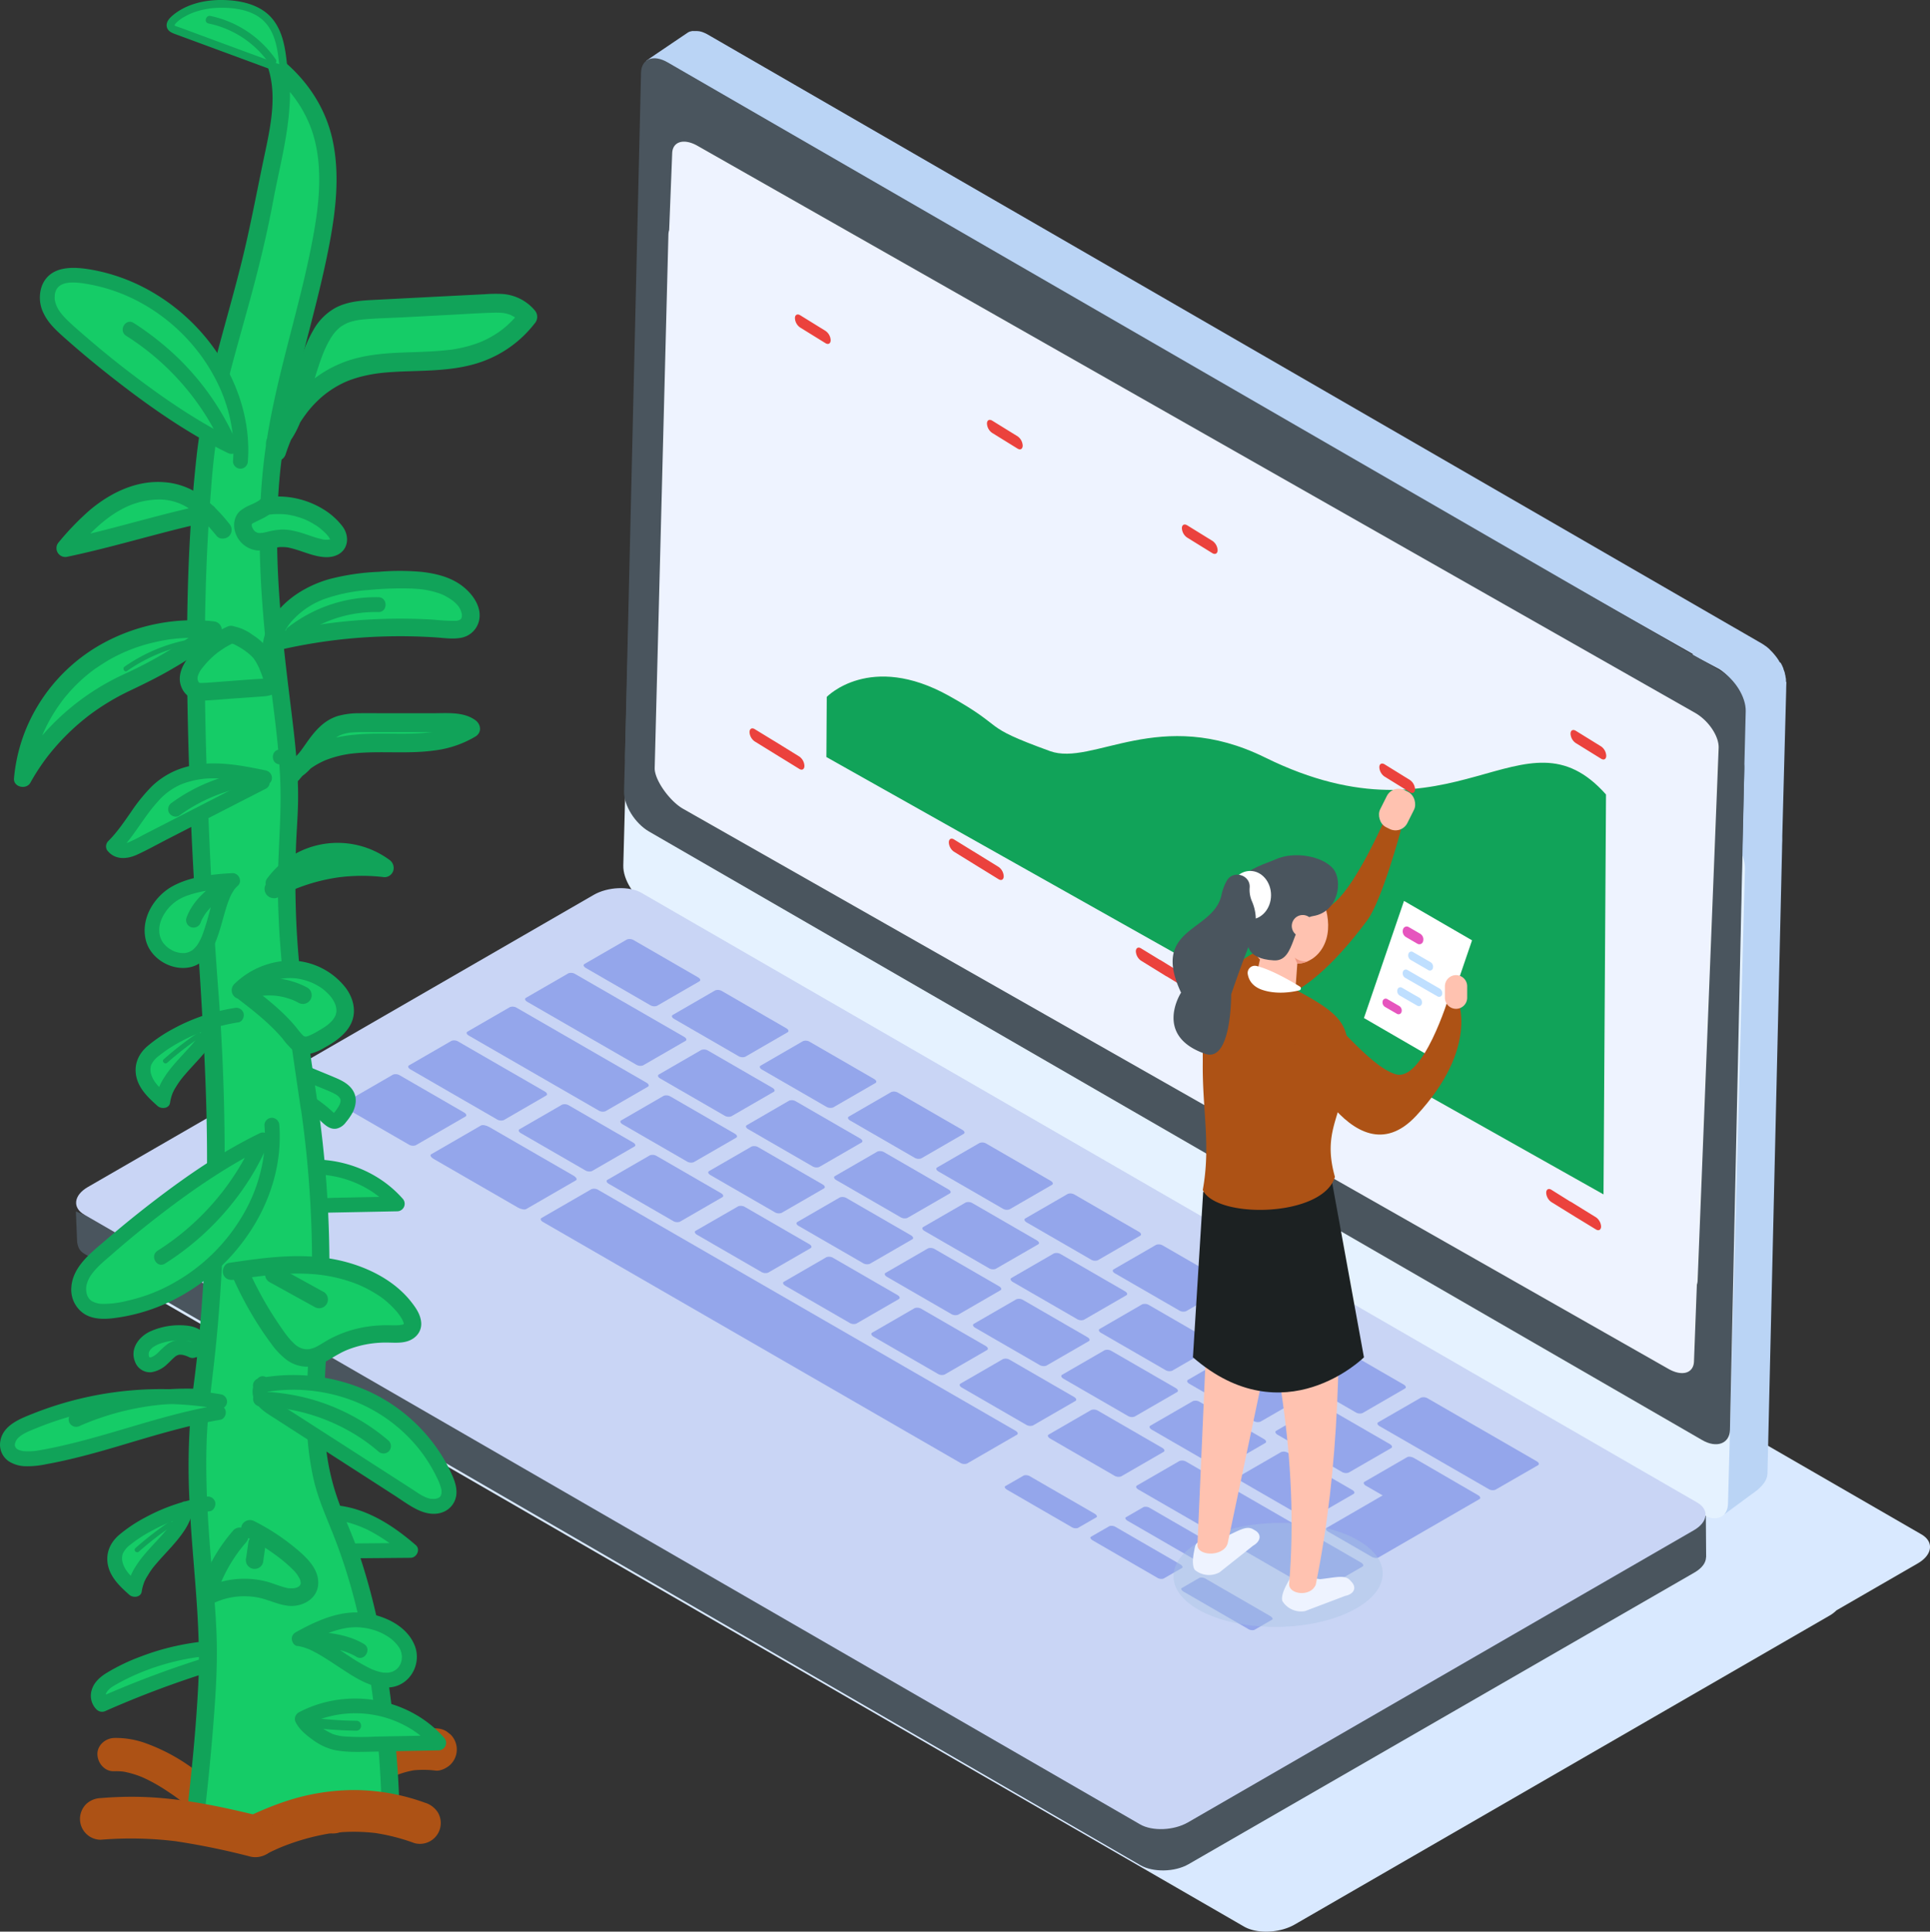<svg xmlns="http://www.w3.org/2000/svg" viewBox="0 0 833.99 834.5"><rect x="0" y="0" width="833.99" height="834.5" fill="#333333" stroke="none"/><g style="isolation:isolate"><g id="Camada_2" data-name="Camada 2"><g id="Camada_1-2" data-name="Camada 1"><path d="M830.23,662.84,348,384.44c-5.58-3.22-15.42-2.81-21.87.91L95.11,518.75a14.32,14.32,0,0,0-3,2.31L57,541.31c-6.44,3.72-7.15,9.4-1.57,12.62L537.6,832.33c5.59,3.22,15.42,2.82,21.87-.91L790.53,698a14.32,14.32,0,0,0,3.05-2.31l35.08-20.25C835.1,671.74,835.81,666.06,830.23,662.84Z" style="fill:#d9e9ff"/><path d="M771.76,294.38v0a.11.11,0,0,0,0-.05v-.11l0-.48c0-.13,0-.26-.05-.39v-.1c0-.16,0-.31-.07-.47s-.05-.31-.08-.47,0-.05,0-.07v-.06c0-.11-.05-.22-.07-.33s-.07-.31-.12-.47a1.8,1.8,0,0,0-.06-.22l0-.1a.83.83,0,0,1,0-.15l-.15-.46c0-.15-.09-.3-.14-.45h0v0l-.18-.47c-.05-.15-.12-.31-.18-.47l0-.12,0-.09-.1-.25c-.07-.15-.14-.3-.2-.45a3.54,3.54,0,0,1-.16-.34l0,0,0-.05-.21-.43c-.07-.13-.14-.27-.22-.4l-.09-.17,0-.08-.09-.16L769,286l-.25-.41,0,0,0-.06c-.09-.15-.18-.3-.28-.44l-.27-.4-.18-.27-.09-.13c-.15-.21-.31-.42-.48-.64l-.15-.2,0,0c-.21-.26-.42-.53-.64-.78l-.1-.11-.08-.1-.23-.27-.39-.43-.15-.16-.08-.08-.15-.15-.39-.39c-.09-.1-.19-.19-.3-.29l-.05-.05,0-.05-.42-.38-.45-.39h0a4.82,4.82,0,0,0-.43-.36l-.46-.36-.06,0a.18.18,0,0,0-.07-.05l-.33-.25-.47-.32-.13-.08,0,0h0l-.27-.18-.46-.28s-11-6.34-11-6.37l-.05,0L307.53,15.9l0,0-.67-.39h0l-1.19-.68-.46-.25-.47-.22-.46-.21-.48-.19-.47-.17-.51-.15h-.08l-.43-.11-.21-.05-.18,0-.14,0-.51-.08h-.05l-.6,0h-.74l-.42,0a1.66,1.66,0,0,0-.22,0h-.05a5.18,5.18,0,0,0-.8.19h-.05l-.08,0a5,5,0,0,0-.94.42s-18.33,12.35-18,12.23c.13,0,452.3,256.35,452.3,256.35l-.41.25s11.53,6.12,11.69,6.22l.46.3.46.32.46.34.19.15.73.58h0l.71.63.09.08c.23.21.44.42.66.64l.1.1c.21.21.42.43.62.65l.11.12c.2.22.39.45.59.68l.29.36c.12.14.23.29.35.44l.39.52c.08.11.17.22.25.34l.21.3.36.55.09.14c.17.26.32.51.47.76l0,.07q.24.4.45.81l.05.08.4.8,0,.11c.12.26.24.53.35.79a.61.61,0,0,1,.05.12c.11.26.22.53.32.79l0,.12c.1.27.18.53.27.8l0,.11c.08.27.16.53.23.8a.36.36,0,0,0,0,.1c.07.27.13.54.18.8s.05.27.07.4,0,.31.07.47,0,.32.05.49,0,.32,0,.48,0,.35,0,.52,0,.27,0,.4,0,.27,0,.72L752.07,347l-7,3.77.4.23-7.68,4.14s3.28,1.9,3.43,2,.31.19.46.3.31.21.46.32l.47.33.19.15.72.59h0c.25.2.48.41.72.63l.09.08c.22.21.44.42.65.64l.1.09.62.66.11.12c.2.22.4.44.59.67l.29.36c.12.15.24.29.35.44l.39.52.25.35.21.3c.12.18.25.36.36.54l.1.15c.16.25.31.5.46.76l0,.06c.16.27.31.54.46.81l0,.09c.14.26.27.53.4.8a.47.47,0,0,1,0,.1c.13.27.24.53.36.8a.61.61,0,0,0,.05.12c.11.26.21.52.31.79l0,.12c.1.26.19.53.27.79l0,.12c.08.26.15.53.22.79a.43.43,0,0,1,0,.11c.07.27.13.53.18.8s.05.26.07.4a2.7,2.7,0,0,1,0,.28L745.9,577.27c0,1.28-3.92,9.35-2.88,8.74l2.9-2.64-1.66,62c0,1.29-3.92,9.36-2.88,8.75l4-5.12c-.71,1.78-.61,5.42-.15,5.15l14-10.31c2.25-2,4.44-4.13,4.53-7.4l6.31-270c0-1.29.09-3.22.09-3.22v-.4c0-.11,0-.23,0-.34v-.07a.41.41,0,0,0,0-.11c0-.16,0-.32,0-.49s0-.26,0-.39v-.1a1.1,1.1,0,0,0,0-.18l1.68-62.78c0-1.28.08-3.22.08-3.22s0-.26,0-.4S771.76,294.49,771.76,294.38Z" style="fill:#bad4f5"/><path d="M743.16,357.86c6.17,3.57,11,11.36,10.88,17.41L746.7,649.64c-.16,6.05-5.3,8.06-11.47,4.49l-455-262.84c-6.18-3.57-11.05-11.36-10.89-17.41l7.34-274.37c.17-6.05,5.3-8.06,11.47-4.5Z" style="fill:#e5f2ff"/><path d="M743.47,325.86c6.18,3.57,10.44.06,10.28,6.11l-6.2,285.77c-.16,6-5.83,8-12,4.4l-455-262.85c-6.18-3.56-11-11.35-10.89-17.4L277,67.51c.16-6.05,5.3-8.06,11.47-4.49Z" style="fill:#4a555e"/><path d="M743.47,289.78c6.18,3.56,11,11.35,10.89,17.4l-6.81,274.47c-.16,6.06-5.83,8-12,4.4l-455-262.84c-6.18-3.57-10.65,9.9-10.49,3.85L277,31.42c.16-6,5.3-8.06,11.47-4.49Z" style="fill:#4a555e"/><path d="M742.66,323.14c.2-5.07-4.38-11.88-10.23-15.2L301.42,63c-5.85-3.33-10.75-1.91-10.95,3.16l-1.31,33.23a6.64,6.64,0,0,0-.32,1.82l-5.93,230.5c-.21,5.07,6.41,14.37,12.26,17.7L721,591.4c5.85,3.33,10.76,1.91,11-3.16L733.25,555a6.27,6.27,0,0,0,.33-1.82Z" style="fill:#eef3ff"/><path d="M737.26,672.76l-.13-18-17.48,11.19-3.76-8.64L277.49,404.16c-5.28-3.05-15.77-2.66-21.87.86L65.69,514v-3L36.85,525l-4.06-1.64.55,13.31c.44,2.9,1.56,4.1,3.35,5.13L492.91,805.87c5.28,3,14.59,3,20.69-.51l218.61-126c3.33-1.93,5-4.31,5-6.66Z" style="fill:#4a555e"/><path d="M492.66,788.16,36.45,524.77c-5.28-3-4.61-8.42,1.49-11.94l218.6-126.22c6.1-3.52,15.41-3.9,20.69-.86l456.21,263.4c5.28,3.05,4.61,8.42-1.48,11.94L513.35,787.3C507.25,790.82,497.94,791.21,492.66,788.16Z" style="fill:#c9d5f5"/><path d="M283.88,434.55a3.45,3.45,0,0,1-3-.35l-27.7-16c-1-.58-1.27-1.36-.61-1.74l18.35-10.6a3.52,3.52,0,0,1,3,.35l27.7,16c1,.57,1.27,1.35.61,1.73Z" style="fill:#94a6eb"/><path d="M316,482.28a3.5,3.5,0,0,1-3-.35l-27.7-16c-1-.58-1.26-1.35-.59-1.74l18.35-10.6a3.46,3.46,0,0,1,3,.35l27.69,16c1,.58,1.27,1.36.62,1.73Z" style="fill:#94a6eb"/><path d="M299.77,502.09a3.48,3.48,0,0,1-3-.35l-27.7-16c-1-.57-1.28-1.35-.61-1.73l18.35-10.61a3.54,3.54,0,0,1,3,.36l27.7,16c1,.58,1.27,1.36.62,1.74Z" style="fill:#94a6eb"/><path d="M255.82,505.91a3.49,3.49,0,0,1-3-.34l-27.7-16c-1-.57-1.26-1.35-.61-1.73l18.36-10.6a3.48,3.48,0,0,1,3,.34l27.7,16c1,.57,1.26,1.35.6,1.73Z" style="fill:#94a6eb"/><path d="M179.6,494.8a3.49,3.49,0,0,1-3-.36l-27.7-16c-1-.58-1.27-1.36-.61-1.74l21.55-12.45a3.53,3.53,0,0,1,3,.36l27.69,16c1,.58,1.26,1.36.62,1.74Z" style="fill:#94a6eb"/><path d="M227.35,522.35c-.66.38-2.26.08-3.57-.68l-36.29-20.94c-1.3-.75-1.83-1.68-1.17-2.06l21.55-12.45c.65-.37,2.27-.07,3.57.68l36.28,20.94c1.32.76,1.83,1.69,1.18,2.06Z" style="fill:#94a6eb"/><path d="M465.74,660.12a3.38,3.38,0,0,1-2.8-.47l-27.68-16c-1-.58-1.38-1.31-.83-1.63l8-4.6a3.43,3.43,0,0,1,2.83.48l27.68,16c1,.57,1.36,1.31.81,1.62Z" style="fill:#94a6eb"/><path d="M502.75,682a3.41,3.41,0,0,1-2.81-.47l-27.67-16c-1-.58-1.39-1.31-.84-1.63l8-4.6a3.43,3.43,0,0,1,2.83.48l27.67,16c1,.57,1.36,1.31.82,1.62Z" style="fill:#94a6eb"/><path d="M542,704.16a3.42,3.42,0,0,1-2.77-.49l-27.69-16c-1-.57-1.39-1.3-.86-1.61l7.67-4.43a3.48,3.48,0,0,1,2.79.5l27.68,16c1,.58,1.38,1.3.86,1.61Z" style="fill:#94a6eb"/><path d="M517.85,673.59a3.44,3.44,0,0,1-2.77-.5l-27.69-16c-1-.58-1.39-1.3-.86-1.61l7.67-4.43a3.47,3.47,0,0,1,2.79.49l27.68,16c1,.58,1.38,1.3.86,1.6Z" style="fill:#94a6eb"/><path d="M417.87,632.28a3.48,3.48,0,0,1-3-.36l-180.23-104c-1-.56-1.28-1.35-.62-1.74l21.55-12.44a3.51,3.51,0,0,1,3,.35l180.23,104c1,.58,1.28,1.37.63,1.74Z" style="fill:#94a6eb"/><path d="M222.41,515.48s-.17,0-.29-.08L201,503.18c-.12-.06-.18-.14-.14-.16l1.34-.78a.52.52,0,0,1,.29.08l21.17,12.22c.12.07.18.15.14.17Z" style="fill:#94a6eb"/><path d="M168.12,481.82a.18.18,0,0,1-.16,0l-9-5.19c-.05,0-.06-.07,0-.1l1.33-.77a.2.2,0,0,1,.17,0l9,5.19c.05,0,.05.07,0,.09Z" style="fill:#94a6eb"/><path d="M293.79,527.81a3.51,3.51,0,0,1-3-.36l-27.69-16c-1-.57-1.27-1.36-.62-1.74l18.36-10.6a3.51,3.51,0,0,1,3,.35l27.7,16c1,.58,1.27,1.36.61,1.74Z" style="fill:#94a6eb"/><path d="M331.92,549.81a3.49,3.49,0,0,1-3-.35l-27.69-16c-1-.57-1.28-1.36-.62-1.74L319,521.14a3.54,3.54,0,0,1,3,.35l27.69,16c1,.56,1.26,1.35.6,1.73Z" style="fill:#94a6eb"/><path d="M370.06,571.82a3.49,3.49,0,0,1-3-.35l-27.7-16c-1-.57-1.26-1.35-.61-1.73l18.36-10.61a3.49,3.49,0,0,1,3,.35l27.7,16c1,.57,1.26,1.36.6,1.74Z" style="fill:#94a6eb"/><path d="M408.19,593.83a3.46,3.46,0,0,1-3-.35l-27.7-16c-1-.58-1.27-1.36-.61-1.74l18.35-10.6a3.5,3.5,0,0,1,3,.35l27.7,16c1,.58,1.26,1.36.6,1.74Z" style="fill:#94a6eb"/><path d="M446.34,615.84a3.53,3.53,0,0,1-3-.36l-27.68-16c-1-.57-1.26-1.35-.61-1.73l18.35-10.6a3.51,3.51,0,0,1,3,.34l27.69,16c1,.58,1.28,1.37.62,1.75Z" style="fill:#94a6eb"/><path d="M484.48,637.83a3.51,3.51,0,0,1-3-.35l-27.69-16c-1-.58-1.27-1.36-.62-1.74l18.35-10.6a3.54,3.54,0,0,1,3,.35l27.69,16c1,.57,1.27,1.36.61,1.74Z" style="fill:#94a6eb"/><path d="M570.38,687.4a3.48,3.48,0,0,1-3-.35l-75.46-43.54c-1-.58-1.27-1.36-.61-1.74l18.35-10.6a3.48,3.48,0,0,1,3,.35l75.46,43.54c1,.58,1.27,1.36.61,1.74Z" style="fill:#94a6eb"/><path d="M337.72,524a3.4,3.4,0,0,1-3-.34l-27.71-16c-1-.57-1.27-1.35-.6-1.73l18.35-10.6a3.46,3.46,0,0,1,3,.35l27.7,16c1,.58,1.25,1.35.6,1.73Z" style="fill:#94a6eb"/><path d="M375.86,546a3.49,3.49,0,0,1-3-.35l-27.71-16c-1-.57-1.26-1.35-.6-1.73l18.36-10.61a3.51,3.51,0,0,1,3,.35l27.71,16c1,.57,1.26,1.36.61,1.73Z" style="fill:#94a6eb"/><path d="M414,568a3.52,3.52,0,0,1-3-.36l-27.69-16c-1-.57-1.29-1.36-.62-1.74L401,539.32a3.5,3.5,0,0,1,3,.36l27.7,16c1,.57,1.27,1.35.62,1.73Z" style="fill:#94a6eb"/><path d="M452.13,590a3.49,3.49,0,0,1-3-.35l-27.69-16c-1-.58-1.28-1.35-.62-1.74l18.36-10.6a3.47,3.47,0,0,1,3,.36l27.69,16c1,.58,1.27,1.36.62,1.73Z" style="fill:#94a6eb"/><path d="M490.28,612a3.49,3.49,0,0,1-3-.35l-27.7-16c-1-.58-1.28-1.35-.61-1.73l18.36-10.61a3.51,3.51,0,0,1,3,.35l27.71,16c1,.58,1.26,1.36.61,1.73Z" style="fill:#94a6eb"/><path d="M528.41,634a3.49,3.49,0,0,1-3-.35l-27.69-16c-1-.58-1.28-1.35-.62-1.74l18.36-10.6a3.49,3.49,0,0,1,3,.36l27.68,16c1,.57,1.26,1.35.61,1.73Z" style="fill:#94a6eb"/><path d="M566.54,656a3.47,3.47,0,0,1-3-.35l-27.71-16c-1-.57-1.26-1.34-.6-1.73l18.36-10.6a3.45,3.45,0,0,1,3,.35l27.71,16c1,.57,1.26,1.35.61,1.72Z" style="fill:#94a6eb"/><path d="M354,504.16a3.46,3.46,0,0,1-3-.34l-27.69-16c-1-.56-1.26-1.34-.59-1.73L341,475.5a3.47,3.47,0,0,1,3,.35l27.7,16c1,.58,1.26,1.36.61,1.73Z" style="fill:#94a6eb"/><path d="M392.1,526.17a3.5,3.5,0,0,1-3-.34l-27.7-16c-1-.57-1.27-1.35-.6-1.74l18.36-10.6a3.5,3.5,0,0,1,3,.35l27.69,16c1,.57,1.26,1.35.61,1.73Z" style="fill:#94a6eb"/><path d="M430.24,548.18a3.47,3.47,0,0,1-3-.35l-27.7-16c-1-.57-1.26-1.35-.59-1.74l18.36-10.6a3.47,3.47,0,0,1,3,.35l27.69,16c1,.58,1.27,1.36.62,1.74Z" style="fill:#94a6eb"/><path d="M468.37,570.18a3.44,3.44,0,0,1-3-.34l-27.7-16c-1-.58-1.27-1.36-.6-1.75l18.35-10.6a3.53,3.53,0,0,1,3,.36l27.69,16c1,.58,1.26,1.35.61,1.73Z" style="fill:#94a6eb"/><path d="M506.51,592.18a3.48,3.48,0,0,1-3-.34l-27.7-16c-1-.58-1.26-1.36-.59-1.74l18.35-10.61a3.5,3.5,0,0,1,3,.36l27.7,16c1,.57,1.25,1.35.6,1.72Z" style="fill:#94a6eb"/><path d="M544.66,614.19a3.49,3.49,0,0,1-3-.35l-27.69-16c-1-.57-1.26-1.35-.6-1.74l18.36-10.6a3.47,3.47,0,0,1,3,.35l27.7,16c1,.58,1.27,1.36.62,1.74Z" style="fill:#94a6eb"/><path d="M582.79,636.19a3.47,3.47,0,0,1-3-.34l-27.7-16c-1-.58-1.27-1.36-.6-1.74l18.36-10.61a3.48,3.48,0,0,1,3,.36l27.7,16c1,.57,1.26,1.35.61,1.73Z" style="fill:#94a6eb"/><path d="M277.87,460.27a3.47,3.47,0,0,1-3-.35l-47-27.1c-1-.57-1.27-1.35-.6-1.74l18.35-10.6a3.52,3.52,0,0,1,3,.35l47,27.1c1,.58,1.27,1.36.62,1.74Z" style="fill:#94a6eb"/><path d="M646.19,643.6a3.45,3.45,0,0,1-3-.35l-47-27.1c-1-.56-1.27-1.35-.6-1.73L614,603.82a3.5,3.5,0,0,1,3,.34l47,27.11c1,.57,1.28,1.35.61,1.73Z" style="fill:#94a6eb"/><path d="M261.62,480.08a3.43,3.43,0,0,1-3-.36l-56-32.3c-1-.58-1.28-1.36-.62-1.74l18.36-10.6a3.5,3.5,0,0,1,3,.35l56,32.31c1,.58,1.27,1.36.62,1.73Z" style="fill:#94a6eb"/><path d="M217.69,483.91a3.48,3.48,0,0,1-3-.35L177.36,462c-1-.58-1.27-1.36-.62-1.74l18.35-10.6a3.5,3.5,0,0,1,3,.35l37.33,21.54c1,.58,1.26,1.36.61,1.74Z" style="fill:#94a6eb"/><path d="M322,456.56a3.48,3.48,0,0,1-3-.36l-27.68-16c-1-.57-1.27-1.36-.61-1.74l18.35-10.6a3.52,3.52,0,0,1,3,.35l27.68,16c1,.58,1.28,1.35.61,1.74Z" style="fill:#94a6eb"/><path d="M360,478.45a3.54,3.54,0,0,1-3-.35l-27.7-16c-1-.57-1.27-1.35-.61-1.73L347,449.78a3.44,3.44,0,0,1,3,.35l27.7,16c1,.57,1.28,1.36.61,1.74Z" style="fill:#94a6eb"/><path d="M398.09,500.45a3.46,3.46,0,0,1-3-.35l-27.69-16c-1-.57-1.27-1.35-.6-1.73l18.34-10.6a3.47,3.47,0,0,1,3,.34l27.7,16c1,.57,1.26,1.34.59,1.73Z" style="fill:#94a6eb"/><path d="M436.24,522.46a3.45,3.45,0,0,1-3-.35l-27.68-16c-1-.58-1.27-1.36-.61-1.74l18.35-10.6a3.45,3.45,0,0,1,3,.35l27.68,16c1,.58,1.28,1.36.61,1.74Z" style="fill:#94a6eb"/><path d="M474.37,544.46a3.42,3.42,0,0,1-3-.34l-27.69-16c-1-.58-1.28-1.36-.62-1.74l18.35-10.6a3.5,3.5,0,0,1,3,.35l27.69,16c1,.58,1.26,1.35.59,1.73Z" style="fill:#94a6eb"/><path d="M512.52,566.46a3.45,3.45,0,0,1-3-.34l-27.71-16c-1-.57-1.25-1.35-.59-1.73l18.35-10.6a3.46,3.46,0,0,1,3,.34l27.71,16c1,.57,1.27,1.35.6,1.74Z" style="fill:#94a6eb"/><path d="M550.66,588.47a3.45,3.45,0,0,1-3-.35l-27.7-16c-1-.58-1.27-1.36-.61-1.74l18.35-10.6a3.47,3.47,0,0,1,3,.35l27.69,16c1,.57,1.27,1.35.61,1.73Z" style="fill:#94a6eb"/><path d="M588.78,610.47a3.43,3.43,0,0,1-3-.34l-27.72-16c-1-.57-1.25-1.35-.59-1.73l18.35-10.6a3.48,3.48,0,0,1,3,.34l27.71,16c1,.57,1.26,1.34.59,1.72Z" style="fill:#94a6eb"/><path d="M611,629.88a4.36,4.36,0,0,0-1.62-.53,2.2,2.2,0,0,0-1.36.19l-18.36,10.6a.62.62,0,0,0-.33.79,2,2,0,0,0,.92.94l7.23,4.17L573.37,660a.62.62,0,0,0-.31.8,2,2,0,0,0,.93.93l18.65,10.77a4.36,4.36,0,0,0,1.63.54,2.32,2.32,0,0,0,1.39-.18l43.63-25.21a.6.6,0,0,0,.3-.79,1.9,1.9,0,0,0-.93-.94Z" style="fill:#94a6eb"/><path d="M212.73,475a.45.45,0,0,1-.29-.08l-21.17-12.22c-.11-.07-.18-.14-.14-.17l1.34-.77a.45.45,0,0,1,.29.08L213.93,474c.12.07.18.14.14.17Z" style="fill:#94a6eb"/><path d="M357.26,301.08s18.68-19.47,52.8-.47c26.08,14.53,12.33,12.5,43.66,23.88,18.47,6.71,47.38-19.69,92.91,2.75,82.44,40.63,111.67-24.13,147.36,16L692.91,516,357.1,327.05Z" style="fill:#11a359"/><line x1="357.09" y1="328.01" x2="358.17" y2="155.47" style="fill:#eb423d"/><line x1="440.74" y1="373.09" x2="441.82" y2="200.55" style="fill:#eb423d"/><line x1="524.38" y1="420.33" x2="525.46" y2="247.79" style="fill:#eb423d"/><line x1="608.02" y1="467.53" x2="609.1" y2="294.99" style="fill:#eb423d"/><line x1="691.65" y1="517.4" x2="692.73" y2="344.86" style="fill:#eb423d"/><path d="M691.86,327.78l-11-6.8a5.2,5.2,0,0,1-2.2-4h0c0-1.46,1-2,2.23-1.29l11,6.79a5.22,5.22,0,0,1,2.2,4h0C694.08,328,693.08,328.53,691.86,327.78Z" style="fill:#eb423d"/><path d="M689.69,525.92l-11-6.79-.11,0L670.38,514c-1.22-.75-2.23-.17-2.24,1.29a5.2,5.2,0,0,0,2.2,4l11,6.8.1.05,8.19,5c1.22.75,2.22.17,2.23-1.29A5.22,5.22,0,0,0,689.69,525.92Z" style="fill:#eb423d"/><path d="M598,471.65l-11-6.8-.1-.05-8.18-5c-1.22-.75-2.23-.17-2.24,1.29a5.2,5.2,0,0,0,2.2,4l11,6.8.1.05,8.19,5c1.22.76,2.22.18,2.23-1.29A5.2,5.2,0,0,0,598,471.65Z" style="fill:#eb423d"/><path d="M512.35,421.51l-11-6.8-.1,0-8.19-5c-1.22-.75-2.23-.17-2.24,1.29a5.23,5.23,0,0,0,2.2,4l11,6.8.1,0,8.19,5c1.22.76,2.23.18,2.23-1.29A5.2,5.2,0,0,0,512.35,421.51Z" style="fill:#eb423d"/><path d="M431.53,374.54l-11-6.79-.1-.05-8.19-5.05c-1.22-.75-2.22-.17-2.23,1.29a5.2,5.2,0,0,0,2.2,4l11,6.8.1.05,8.19,5.05c1.22.75,2.22.17,2.23-1.29A5.22,5.22,0,0,0,431.53,374.54Z" style="fill:#eb423d"/><path d="M609.24,342.26l-11-6.79a5.23,5.23,0,0,1-2.2-4h0c0-1.46,1-2,2.23-1.29l11,6.8a5.2,5.2,0,0,1,2.2,4h0C611.46,342.43,610.46,343,609.24,342.26Z" style="fill:#eb423d"/><path d="M523.92,239l-11-6.8a5.2,5.2,0,0,1-2.2-4h0c0-1.46,1-2,2.24-1.29l11,6.79a5.23,5.23,0,0,1,2.2,4h0C526.14,239.12,525.14,239.7,523.92,239Z" style="fill:#eb423d"/><path d="M439.69,193.8l-11-6.8a5.2,5.2,0,0,1-2.2-4h0c0-1.47,1-2,2.24-1.29l11,6.79a5.2,5.2,0,0,1,2.2,4h0C441.91,194,440.91,194.55,439.69,193.8Z" style="fill:#eb423d"/><path d="M356.71,148.26l-11-6.8a5.2,5.2,0,0,1-2.2-4h0c0-1.46,1-2,2.24-1.29l11,6.8a5.2,5.2,0,0,1,2.2,4h0C358.94,148.43,357.93,149,356.71,148.26Z" style="fill:#eb423d"/><path d="M345.44,326.86l-11-6.8-.11-.05L326.13,315c-1.22-.75-2.23-.17-2.24,1.29a5.22,5.22,0,0,0,2.2,4l11,6.79.1.05,8.19,5.05c1.22.75,2.22.17,2.23-1.29A5.2,5.2,0,0,0,345.44,326.86Z" style="fill:#eb423d"/><ellipse cx="552.25" cy="680.42" rx="45.21" ry="22.46" transform="translate(-11.98 9.9) rotate(-1.02)" style="fill:#a8c4e5;mix-blend-mode:multiply;opacity:0.4"/><path d="M542,432.42s17.52,7.36,48.84-34.87c6.34-8.54,14.52-38.92,14.52-38.92l-7.55-3.37s-11.37,25.9-20.69,34.25c-12.51,11.2-46.76,26.3-48.25,32S542,432.42,542,432.42Z" style="fill:#ad5215"/><path d="M519.06,665.43l9.83-1.24c6.58-3,9.66-5.22,12.59-3.52l.83.47c2.93,1.7,2.56,4.68-.83,6.63L527,679.26a9.54,9.54,0,0,1-10.64-1s-1.62-1.46-.46-7.6C516.59,667.12,516.36,667,519.06,665.43Z" style="fill:#eef3ff"/><path d="M530.68,665.86c-.78,6.79-13.24,6.79-13.24,1.61l6.9-156.88,41.54-11.71Z" style="fill:#ffc2b0"/><path d="M560.64,680.42l9.73,1.83c7.18-.82,10.79-2,13.06.49l.65.72c2.27,2.5,1,5.23-2.81,6L564,696a9.54,9.54,0,0,1-9.82-4.24s-1.09-1.88,1.89-7.38C557.76,681.27,557.58,681.08,560.64,680.42Z" style="fill:#eef3ff"/><path d="M568.58,684.58c-2.16,5.49-11.68,4.29-11.51-.22,4.44-54.36-5.79-105.7-19-155.65L578,524.39C579.54,582.85,579,632.94,568.58,684.58Z" style="fill:#ffc2b0"/><path d="M575.52,510.25l13.87,76.14s-34.47,34.16-73.9,0l4.43-71.5Z" style="fill:#1c2122"/><ellipse cx="550.48" cy="396.63" rx="12.74" ry="22.48" transform="translate(-46.32 73.87) rotate(-7.37)" style="fill:#ffc2b0"/><path d="M573.17,405.56c-3,10.34-14,14.08-20.56,7.33s-9.39-20.6-6.42-30.94,10.65-13.24,17.16-6.49S576.14,395.22,573.17,405.56Z" style="fill:#ffc2b0"/><path d="M548.1,435.39l-1.1-.24a7,7,0,0,1-5.29-8.33l4.71-21.1a7,7,0,0,1,8.32-5.28l1.11.24a7,7,0,0,1,5.28,8.32L559.59,430C558.76,433.69,551.85,436.23,548.1,435.39Z" style="fill:#ffc2b0"/><path d="M539.26,407.05s-1.29,7.17,11.22,7.86c10,.55,7-17.55,17-19.17,10.92-1.78,12.9-15.27,8.6-20.44s-16.33-7.88-25-4S524,377.9,539.26,407.05Z" style="fill:#4a555e"/><path d="M567.48,401.35a4.73,4.73,0,1,1-3.24-5.86A4.73,4.73,0,0,1,567.48,401.35Z" style="fill:#ffc2b0"/><path d="M519.74,514.09c3.54-19.37-.26-34.68,0-55.27,0-37-1.77-46.06,17.8-40.43l5.52,1.47a38.17,38.17,0,0,1,7.65,2.95c25.8,13.3,32.69,17.4,31.56,32.82.12,25.4-11.71,30.58-5.42,52.82C571.57,526,525.64,526.66,519.74,514.09Z" style="fill:#ad5215"/><path d="M560.6,416.29l-1.13-2.59a7.12,7.12,0,0,0,5.81,1.51A9.19,9.19,0,0,1,560.6,416.29Z" style="fill:#f09a82"/><ellipse cx="540.22" cy="386.73" rx="9.02" ry="10.47" style="fill:#fff"/><path d="M540,383.46c.43-5.37-6.89-7.73-9.76-3.17a20.47,20.47,0,0,0-2.42,6.43c-3.64,16.1-30.77,13.77-17.46,42.11,0,0-12.11,18.59,10.39,26.43,11.52,4,11.26-25.65,11.26-25.65s4.6-13.64,9-24.33a19.85,19.85,0,0,0,.07-15.69A12.46,12.46,0,0,1,540,383.46Z" style="fill:#4a555e"/><path d="M542.93,417.31a3.1,3.1,0,0,0-3.75,3.54c.41,2.41,1.89,5.3,6.29,6.8,6.11,2.06,12.81,1,16,.19a.88.88,0,0,0,.25-1.61C558.12,424,549.4,418.87,542.93,417.31Z" style="fill:#fff"/><polygon points="618.79 456.85 589.39 439.81 606.7 389.21 636.1 406.24 618.79 456.85" style="fill:#fff"/><path d="M559,450.19s25.3,61.53,52.92,31.89,17.91-50.55,17.91-50.55l-3.7-1S614.91,467.75,603,464.07,574.76,437.41,569,436.32,559,450.19,559,450.19Z" style="fill:#ad5215"/><rect x="597.16" y="340.78" width="13.16" height="17.89" rx="5.72" transform="translate(986.75 932.91) rotate(-153.38)" style="fill:#ffc2b0"/><path d="M629.18,435.83h0a4.82,4.82,0,0,1-4.81-4.81v-4.93a4.83,4.83,0,0,1,4.81-4.82h0a4.84,4.84,0,0,1,4.82,4.82V431A4.83,4.83,0,0,1,629.18,435.83Z" style="fill:#ffc2b0"/><path d="M612.45,407.68l-5-2.91a2.87,2.87,0,0,1-1.2-3.19h0a1.66,1.66,0,0,1,2.5-1.06l5,2.9a2.88,2.88,0,0,1,1.21,3.2h0A1.66,1.66,0,0,1,612.45,407.68Z" style="fill:#e655be"/><path d="M617.13,419.06l-7.58-4.38a2.28,2.28,0,0,1-.95-2.53h0a1.3,1.3,0,0,1,2-.83l7.59,4.37a2.3,2.3,0,0,1,1,2.53h0A1.32,1.32,0,0,1,617.13,419.06Z" style="fill:#bfdfff"/><path d="M621.14,430.43l-13.93-8a2.27,2.27,0,0,1-1-2.53h0a1.31,1.31,0,0,1,2-.84l13.94,8.05a2.3,2.3,0,0,1,1,2.53h0A1.31,1.31,0,0,1,621.14,430.43Z" style="fill:#bfdfff"/><path d="M612.44,434.47l-7.58-4.37a2.28,2.28,0,0,1-1-2.53h0a1.31,1.31,0,0,1,2-.84l7.59,4.38a2.3,2.3,0,0,1,.95,2.53h0A1.31,1.31,0,0,1,612.44,434.47Z" style="fill:#bfdfff"/><path d="M603.68,438l-5.19-3a2.28,2.28,0,0,1-1-2.53h0a1.32,1.32,0,0,1,2-.84l5.19,3a2.28,2.28,0,0,1,.95,2.53h0A1.32,1.32,0,0,1,603.68,438Z" style="fill:#e655be"/><path d="M123,471.41a52.53,52.53,0,0,1,19.15,11.65,3.73,3.73,0,0,0,2.58,1.4,3.58,3.58,0,0,0,2.34-1.63c2.08-2.58,4.29-5.72,3.32-8.84-.9-2.91-4.15-4.44-7.07-5.65l-10.17-4.17c-2.11-.87-4.42-1.76-6.65-1.23s-4.87,6.71-3.5,8.47" style="fill:#15cc67"/><path d="M122.1,474.51A48.94,48.94,0,0,1,137,482.85c2.51,2.07,5,5.53,8.68,4.68a7,7,0,0,0,3.83-2.75,25.12,25.12,0,0,0,2.87-4.17c1.5-3,2-6.47.15-9.45-1.51-2.49-4.09-4-6.7-5.17-3.17-1.39-6.4-2.66-9.6-4s-6.82-3.1-10.45-2.22c-2.68.65-4.33,3.15-5.35,5.54s-1.83,5.44-.29,7.69a3.29,3.29,0,0,0,4.39,1.15,3.24,3.24,0,0,0,1.15-4.39c-.27-.4.08.26.09.31,0-.11-.08-.68-.06-.15,0,.76.12-.93,0-.29-.06.46,0-.1,0-.21s.11-.45.17-.67.11-.36.18-.54.32-.78.15-.42.11-.2.15-.27.22-.42.34-.63.7-1,.25-.46c.2-.24.43-.45.65-.68-.44.45-.37.26-.16.14-1,.58-.33.06-.22.09a10.4,10.4,0,0,0,1.39.06,13.47,13.47,0,0,1,1.78.52c1.37.48,2.7,1.07,4,1.62,2.67,1.1,5.36,2.17,8,3.3l.21.09.66.3c.49.23,1,.48,1.44.74a5.56,5.56,0,0,1,2.05,1.62c-.36-.47.44.79.19.26a2.14,2.14,0,0,1,.24,1,5.46,5.46,0,0,1-.9,2.55,19.05,19.05,0,0,1-1.84,2.6,3.17,3.17,0,0,0-.49.56c-.21.43-.13,0,0,.07a1.18,1.18,0,0,0,.72-.06c.05-.07-.16-.18-.34-.35a65.62,65.62,0,0,0-5.88-4.91,56.4,56.4,0,0,0-14.83-7.7,3.25,3.25,0,0,0-4,2.25,3.28,3.28,0,0,0,2.25,3.95Z" style="fill:#11a359"/><path d="M115.23,668.91c4.13-11,17.9-16.78,30.13-15.39s23,8.37,32.06,16.27l-59.27.51" style="fill:#15cc67"/><path d="M118.33,669.76c.38-1-.14.26.11-.31l.28-.6c.22-.44.45-.88.7-1.3s.45-.75.7-1.11.31-.45.47-.67h0l.2-.26a21.9,21.9,0,0,1,2-2.16,16.12,16.12,0,0,1,2.08-1.7,27.1,27.1,0,0,1,11-4.57,32,32,0,0,1,12.32.13,46.89,46.89,0,0,1,13.46,5.18,81.65,81.65,0,0,1,13.48,9.67l2.27-5.48-59.27.51c-4.13,0-4.14,6.46,0,6.42l59.27-.51c2.62,0,4.44-3.6,2.27-5.48-8.39-7.27-18-13.82-29-16.33-9.6-2.19-20.18-1-28.51,4.53a25.84,25.84,0,0,0-10.09,12.33,3.23,3.23,0,0,0,2.25,4,3.28,3.28,0,0,0,4-2.24Z" style="fill:#11a359"/><path d="M149.58,662a43.6,43.6,0,0,0-26.66,2.79c-1.25.56-.17,2.41,1.08,1.85a41.06,41.06,0,0,1,25-2.57c1.35.28,1.92-1.78.57-2.07Z" style="fill:#11a359"/><path d="M112.75,509.77a49.44,49.44,0,0,1,31.46-4.94,48,48,0,0,1,27.53,15.31l-32.22.63c-4.45.09-9,.16-13.27-1s-11.62-6.2-13.5-10" style="fill:#15cc67"/><path d="M114.37,512.55a46.11,46.11,0,0,1,45.45,1.66,43.41,43.41,0,0,1,9.64,8.2l2.28-5.48-27.51.54a113.26,113.26,0,0,1-13.54-.1,20.65,20.65,0,0,1-5-1.11c-.34-.13,0,0,.09,0l-.57-.26c-.29-.13-.58-.28-.86-.42-.76-.4-1.51-.83-2.23-1.28a24.82,24.82,0,0,1-4-3,22.77,22.77,0,0,1-1.68-1.72c0-.06-.44-.54-.21-.24s-.13-.19-.16-.24c-.21-.32-.4-.64-.58-1a3.25,3.25,0,0,0-4.39-1.15,3.28,3.28,0,0,0-1.16,4.4c1.56,3,4.44,5.34,7.15,7.29a25.58,25.58,0,0,0,9.2,4.44c4.67,1,9.45.92,14.19.83l14.62-.28,16.61-.33a3.25,3.25,0,0,0,2.27-5.48c-11.93-13.48-30.57-19.27-48.12-16A52,52,0,0,0,111.13,507a3.21,3.21,0,1,0,3.24,5.55Z" style="fill:#11a359"/><path d="M136.07,510.58a159.5,159.5,0,0,1-21.83-1.71,2.21,2.21,0,0,0-2.63,1.5A2.15,2.15,0,0,0,113.1,513a169.91,169.91,0,0,0,23,1.86c2.75,0,2.76-4.25,0-4.28Z" style="fill:#11a359"/><path d="M83.34,583.51c-9.87-4.77-10.5,3.36-16.78,5.79-4.57,1.76-6.48-3.19-5.25-6.44,2.13-5.63,11.87-7.27,17.66-7.14,2.34.06,5,.5,6.59,2.19s1.33,4.85-1,5.18" style="fill:#15cc67"/><path d="M85,580.74c-4.09-1.94-8.7-2.89-12.64-.06a34.6,34.6,0,0,0-3.82,3.44c-.27.26-.54.52-.83.77l-.52.44c.57-.49.17-.13,0,0-.32.21-.65.44-1,.63l-.54.28c-.53.3.49-.09-.23.08-.11,0-1.08.17-.35.13,0,0-.88-.05-.37,0s-.24-.1-.29-.12l.34.13c-.25-.16-.27-.16-.07,0l.14.11a3.43,3.43,0,0,1-.33-.33c.57.63.09,0,0,0s-.31-.74,0,0c-.08-.24-.13-.48-.22-.72-.25-.73,0,.63,0-.15,0-.22,0-.43,0-.64s.14-.74,0,0c0-.2.1-.4.14-.61s.31-.66,0-.06c.1-.19.19-.38.3-.56a6.33,6.33,0,0,1,.36-.54c-.43.59,0,0,.16-.15l.58-.55c.6-.59-.32.22.1-.09a13.08,13.08,0,0,1,1.18-.75c.43-.24.86-.46,1.31-.66s-.7.24.2-.08c.34-.12.67-.25,1-.36a25.92,25.92,0,0,1,3-.78c.51-.11,1-.19,1.53-.28.15,0,.82-.1.21,0l1-.11a16.81,16.81,0,0,1,6.76.34c1,.34-.17-.13.37.15.12.06.94.51.65.37.32.15.33.33.1,0a3.24,3.24,0,0,1,.28.47c-.14-.35-.15-.35,0,0s-.2.46,0-.07c0,.38,0,.35.06-.08a3.64,3.64,0,0,1-.14.47c-.06-.14.3-.54.34-.6-.25.24-.23.22.08-.06s.4-.19,0-.09a3.21,3.21,0,1,0,1.7,6.19c3.45-.7,5-4.57,4-7.73-1.15-3.63-4.8-5.3-8.32-5.76A30.72,30.72,0,0,0,65,575.16c-4.91,2.23-8.9,7.45-6.7,13a6.91,6.91,0,0,0,7,4.68,12.65,12.65,0,0,0,7-3.56c.8-.72,1.54-1.5,2.31-2.25.36-.34.76-.64,1.11-1s-.23.18-.24.18.22-.16.34-.23.4-.26.61-.38c.37-.2.63-.18.08-.07.24,0,.47-.16.71-.22.42-.1.69,0,.14-.05a8.1,8.1,0,0,0,.85,0c.25,0,.94.15.33,0,.34.07.68.14,1,.23a11.43,11.43,0,0,1,2.08.78,3.31,3.31,0,0,0,4.4-1.15A3.24,3.24,0,0,0,85,580.74Z" style="fill:#11a359"/><path d="M105.81,714.49A431.91,431.91,0,0,0,44,736.3c-2-1.63-2-4.74-.68-6.91s3.65-3.6,5.94-4.86a105,105,0,0,1,62.35-12.12" style="fill:#15cc67"/><path d="M105,711.39a436.05,436.05,0,0,0-48.66,16.28q-7,2.82-13.87,5.85l3.89.5-.48-.45c.38.39-.12-.39,0-.05s-.09-.3-.11-.37c-.14-.52-.05.68-.05-.27,0-.22,0-.44,0-.66,0,.17-.13.48,0-.13a2.11,2.11,0,0,1,.44-1.08c.94-1.57,2.86-2.65,4.61-3.62a95.31,95.31,0,0,1,13.6-6.21,102.91,102.91,0,0,1,29.83-6.12,105.09,105.09,0,0,1,17.47.56c1.73.2,3.21-1.62,3.21-3.21a3.3,3.3,0,0,0-3.21-3.22,108.86,108.86,0,0,0-34.35,1.63A105.16,105.16,0,0,0,61,715.59,84.76,84.76,0,0,0,45.64,723c-2.67,1.71-5.13,4-6,7.11a8.32,8.32,0,0,0,2.18,8.51,3.4,3.4,0,0,0,3.89.5A426.36,426.36,0,0,1,92.71,721.6q6.95-2.11,14-4c4-1.08,2.3-7.28-1.71-6.2Z" style="fill:#11a359"/><path d="M151.6,787.65a86.7,86.7,0,0,1,6.58-10l-1.43,1.85a54.24,54.24,0,0,1,9.43-9.6l-1.85,1.43a40,40,0,0,1,8.76-5.15l-2.18.91a38,38,0,0,1,9.14-2.49l-2.43.33a43,43,0,0,1,10.64,0c2.17.26,5-1.2,6.46-2.67a9.13,9.13,0,0,0,0-12.9l-1.85-1.43a9.08,9.08,0,0,0-4.61-1.24A46.7,46.7,0,0,0,160.54,752C153,756.11,147,762.3,141.88,769.11a85.78,85.78,0,0,0-6,9.33c-2.35,4.16-1.13,10.16,3.27,12.48s10,1.17,12.48-3.27Z" style="fill:#ad5215"/><path d="M103.33,781.89a127.61,127.61,0,0,0-18-16.37A81.18,81.18,0,0,0,62.67,753a37.93,37.93,0,0,0-13.38-2.17c-3.76.13-7.37,3.21-7.19,7.19.17,3.78,3.16,7.33,7.19,7.19a26.23,26.23,0,0,1,4.6.24L52,765.14a40.73,40.73,0,0,1,9.31,2.58,6,6,0,0,1,.65.27s-1.77-.77-.74-.31l1,.44c.88.41,1.75.83,2.61,1.28,1.59.82,3.16,1.71,4.69,2.64s3.1,2,4.6,3c.73.5,1.46,1,2.17,1.54.36.26.72.52,1.07.79s1.66,1.27.63.47.23.18.46.37l1,.82c.73.58,1.44,1.18,2.15,1.78q2.07,1.76,4.06,3.6c2.62,2.43,5.14,5,7.52,7.65s7.65,2.75,10.17,0a7.36,7.36,0,0,0,0-10.17Z" style="fill:#ad5215"/><path d="M133.69,477.78c14.38,99.09-8.9,132.08,11.67,178.59,23.21,52.48,23.47,128,23.47,128l-85.05,5.8s6.79-53.92,6.08-81c-.76-29-8.09-69.46-2.29-111.27,3.46-25,9.16-90.12,3-169.9-3.91-50.58-10.15-169-.71-239.85,3.72-27.95,17.39-63,24.5-102.22,3.23-17.81,10.4-42.1,5.41-57.16C160,62,135.23,112.07,121.71,175.8c-15.68,74,5.82,133.71,3.16,176C121.29,408.55,129,445.65,133.69,477.78Z" style="fill:#15cc67"/><path d="M130,478.79a471,471,0,0,1,4.61,82.3c-.58,18.13-2.55,36.3-2,54.45a122.08,122.08,0,0,0,2.92,23.64c2.1,9.07,6,17.29,9.3,25.92,9.25,23.94,14.15,49.56,17.11,75a398.46,398.46,0,0,1,3,44.34l3.8-3.79L94.34,785.7l-10.56.72,3.8,3.8q2.86-22.9,4.66-46c.85-10.87,1.58-21.78,1.46-32.69C93.55,698.26,92.08,685,91,671.7c-1.3-16.15-2.24-32.35-1.72-48.56.37-11.84,2-23.47,3.31-35.21,2.41-21.46,3.64-43.06,4.19-64.64a938.93,938.93,0,0,0-2.43-95.19q-2.31-30.23-3.66-60.51c-2.37-51.92-3.67-104.3.52-156.15a280,280,0,0,1,4.51-34.89c3-14.09,7.05-27.92,10.87-41.78C111,119,115,103.14,118,87c2.56-13.74,6.3-27.38,7.12-41.39a49.88,49.88,0,0,0-1.72-17.79l-6.35,3.7c9.71,8.11,16.62,18.31,19.35,30.74s1.43,25.71-.78,38.2c-5.77,32.57-17.22,63.86-21.35,96.78-4.18,33.32-1.32,66.59,2.81,99.74,1.65,13.27,3.47,26.56,4,39.93.68,15.93-1.13,31.89-1,47.83.33,31.72,5.28,62.72,9.85,94,.7,4.82,8,2.77,7.32-2-4-27.42-8.46-54.64-9.37-82.4q-.47-14,0-28c.25-7.73,1-15.45.93-23.19-.08-13.13-1.72-26.22-3.33-39.24-4.07-32.92-7.73-65.85-4.53-99,3.31-34.26,15.26-66.66,21.56-100.34,2.63-14.14,4.25-28.79,1.43-43s-10.62-26.22-21.58-35.38c-2.7-2.27-7.56-.22-6.34,3.69,4,12.82.28,27.48-2.37,40.21-3.17,15.23-6,30.49-9.86,45.56C97,142.56,88.12,168.91,85,196.64c-5.66,51-4.55,102.8-2.63,153.94s7.31,102,7.09,153.17c-.11,24.16-1.09,48.34-3.29,72.4-.69,7.63-1.57,15.25-2.57,22.84a283.28,283.28,0,0,0-1.7,49.84c1.16,26.26,5.06,52.33,3.79,78.66-1,19.73-3,39.43-5.3,59-.15,1.23-.29,2.46-.45,3.69-.24,1.95,1.94,3.92,3.8,3.8l74.49-5.08,10.56-.72a3.87,3.87,0,0,0,3.79-3.8c-.05-12.25-1-24.55-2.2-36.73-2.52-25.15-6.71-50.4-14.6-74.47-3.34-10.2-8.26-19.81-11.33-30.08a102.54,102.54,0,0,1-4-22.53c-1.17-17.53.71-35.17,1.46-52.68a491.18,491.18,0,0,0-4.63-91.16C136.66,472,129.34,474,130,478.79Z" style="fill:#11a359"/><path d="M129.83,330.57" style="fill:#15cc67"/><path d="M129.83,334.36a3.79,3.79,0,1,0-3.79-3.79,3.83,3.83,0,0,0,3.79,3.79Z" style="fill:#11a359"/><path d="M117.49,486.11c3,37.79-28.82,75.1-68.32,80.13-4.1.53-8.7.61-11.88-1.9-3.52-2.77-4-7.93-2.37-12s5-7.22,8.32-10.19C62.55,525,90,503.93,113.61,492.51" style="fill:#15cc67"/><path d="M114.28,486.11a61.5,61.5,0,0,1-1.74,20.31,69.12,69.12,0,0,1-7.81,18.86,79.6,79.6,0,0,1-29.74,29,72.09,72.09,0,0,1-19.72,7.6,41.33,41.33,0,0,1-10.82,1.41,9.55,9.55,0,0,1-4.61-1.11,5,5,0,0,1-2.26-2.91,8.13,8.13,0,0,1-.14-4.26,12.69,12.69,0,0,1,2.36-4.77c2.36-3.18,5.59-5.74,8.55-8.32q9.34-8.18,19.14-15.79c13.43-10.45,27.53-20.3,42.58-28.27q2.57-1.35,5.16-2.61a3.21,3.21,0,0,0-3.24-5.55c-16.08,7.81-31,18.07-45.15,28.89Q56.18,526.75,46,535.49c-6.4,5.52-14.63,11.58-15.18,20.76A12.53,12.53,0,0,0,36,567.34c3.65,2.59,8.54,2.67,12.81,2.16a79.11,79.11,0,0,0,23.07-6.44,85.85,85.85,0,0,0,35-29.24c8.6-12.29,13.89-27.12,14-42.18,0-1.85,0-3.69-.19-5.53a3.29,3.29,0,0,0-3.21-3.21,3.24,3.24,0,0,0-3.21,3.21Z" style="fill:#11a359"/><path d="M108.68,494.5a110,110,0,0,1-29.56,37.84,108.89,108.89,0,0,1-11.05,8c-3.48,2.21-.26,7.77,3.24,5.54a118,118,0,0,0,36.06-35.74,109.12,109.12,0,0,0,6.85-12.39,3.3,3.3,0,0,0-1.15-4.39,3.23,3.23,0,0,0-4.39,1.15Z" style="fill:#11a359"/><path d="M103.89,199.28c3-37.79-28.83-75.09-68.32-80.13-4.1-.52-8.7-.61-11.88,1.9-3.52,2.77-4,7.93-2.37,12s5,7.22,8.32,10.18C49,160.42,76.43,181.47,100,192.89" style="fill:#15cc67"/><path d="M107.1,199.28c1.15-15.09-3.09-30.27-10.87-43.15a86.26,86.26,0,0,0-33-31.37,79.91,79.91,0,0,0-21.79-7.89c-8.18-1.62-19.47-2.93-23.31,6.56a15.11,15.11,0,0,0,.92,12.33c2,4.07,5.53,7.24,8.88,10.22q9.62,8.53,19.74,16.48c14.26,11.22,29.17,21.87,45.21,30.4q2.73,1.45,5.51,2.8a3.28,3.28,0,0,0,4.39-1.15,3.23,3.23,0,0,0-1.15-4.39c-15.24-7.41-29.4-17-42.91-27.19q-10-7.52-19.51-15.64c-3-2.59-6.09-5.18-9-7.9s-5.61-5.59-6.4-9.2a6,6,0,0,1-.17-1.91c0-.16.1-1.26,0-.86a9.91,9.91,0,0,1,.32-1.33,5,5,0,0,1,2.26-2.9c2.74-1.64,7.1-1.17,10.1-.72a74.17,74.17,0,0,1,20.29,6.16,79.32,79.32,0,0,1,17.78,11.54,80.34,80.34,0,0,1,13.91,15.51,79,79,0,0,1,5.39,9.18A64,64,0,0,1,97.49,174a62.57,62.57,0,0,1,3.38,20.09c0,1.73-.06,3.46-.19,5.18a3.21,3.21,0,0,0,6.42,0Z" style="fill:#11a359"/><path d="M100.62,187.65a114.55,114.55,0,0,0-30.87-39.4,122.55,122.55,0,0,0-12-8.73c-3.5-2.22-6.73,3.34-3.24,5.55a110.67,110.67,0,0,1,34,33.77,109.47,109.47,0,0,1,6.64,12,3.24,3.24,0,0,0,4.39,1.16,3.28,3.28,0,0,0,1.15-4.4Z" style="fill:#11a359"/><path d="M112.52,598.56A75.08,75.08,0,0,1,160.11,605a69.7,69.7,0,0,1,32.43,33.75c1.39,3.17,2.42,7.1.19,9.79-1.69,2.05-4.81,2.6-7.49,2a22.36,22.36,0,0,1-7.27-3.51l-59.41-38.21c-2-1.3-4.09-2.66-5.32-4.64s-1.38-4.8.34-6.43" style="fill:#15cc67"/><path d="M113.38,601.65a72.35,72.35,0,0,1,38.31,3.17,67.71,67.71,0,0,1,28.41,20,65.08,65.08,0,0,1,9,14.18,20.47,20.47,0,0,1,1.35,3.48,5.55,5.55,0,0,1,.17,3.34,2.7,2.7,0,0,1-.42.73c-.49.58.23,0-.41.36a3.88,3.88,0,0,1-.6.34c.46-.21-.58.18-.55.17s-1.08.19-.55.13a8,8,0,0,1-1.09,0c-.09,0-1-.09-.58,0-3.16-.46-5.93-2.65-8.54-4.33l-9.2-5.92-18.82-12.11-21.34-13.72c-3.34-2.16-6.77-4.22-10-6.49a7.78,7.78,0,0,1-2.84-3c.19.44-.15-.63-.13-.57.1.47,0-.49,0-.54,0-.45,0-.43.34-.81,2.88-3-1.66-7.52-4.54-4.54a8.5,8.5,0,0,0-.85,10.32c2,3.23,5.48,5.14,8.57,7.14l20.5,13.18,20.92,13.46,10,6.45c3.24,2.09,6.44,4.48,9.92,6.15,3.3,1.58,7.08,2.43,10.64,1.17a9.1,9.1,0,0,0,6.19-8.47c.12-3.35-1.32-6.56-2.72-9.51a66.45,66.45,0,0,0-4.74-8.33,73.69,73.69,0,0,0-29.6-25.6,79,79,0,0,0-48.51-6,3.24,3.24,0,0,0-2.25,3.95,3.29,3.29,0,0,0,4,2.24Z" style="fill:#11a359"/><path d="M168,622.46a88.09,88.09,0,0,0-41.81-19.86,91.29,91.29,0,0,0-13.6-1.41,3.21,3.21,0,0,0,0,6.42,82.93,82.93,0,0,1,41.2,12.33,75.93,75.93,0,0,1,9.66,7.07,3.31,3.31,0,0,0,4.55,0,3.26,3.26,0,0,0,0-4.55Z" style="fill:#11a359"/><path d="M121,330.23c4.13,0,4.14-6.42,0-6.42s-4.14,6.42,0,6.42Z" style="fill:#11a359"/><path d="M114.36,336c-6.8-1.42-13.65-2.84-20.61-3s-14.11,1-20,4.52C62.72,344,58,356.85,49,365.7a5.43,5.43,0,0,0,5.09,1.88,16.12,16.12,0,0,0,5.33-2l54-27.7" style="fill:#15cc67"/><path d="M115.22,332.92C103.44,330.47,91,328,79.14,331.7a34.39,34.39,0,0,0-13.52,8,75.21,75.21,0,0,0-9.17,11.34c-3.11,4.43-5.87,8.55-9.69,12.35a3.24,3.24,0,0,0-.5,3.89c3.3,4.33,8.49,4,13,1.94s8.87-4.52,13.28-6.78l27-13.85L115,340.68a3.24,3.24,0,0,0,1.16-4.39,3.28,3.28,0,0,0-4.4-1.16l-50,25.66a62,62,0,0,1-6.21,3.1,5.77,5.77,0,0,1-2.75.51c-.57-.06.34.08-.22,0-.08,0-.59-.18-.46-.12s-.74-.64-.36-.15l-.5,3.89c6.53-6.51,10.81-15,16.82-21.59a28.16,28.16,0,0,1,10.49-7.69,38,38,0,0,1,15.13-2.45c6.69.14,13.24,1.52,19.76,2.87a3.28,3.28,0,0,0,3.95-2.24,3.24,3.24,0,0,0-2.24-3.95Z" style="fill:#11a359"/><path d="M106.08,333.47a75,75,0,0,0-31.85,13.34,3.3,3.3,0,0,0-1.15,4.39c.8,1.38,3,2.19,4.39,1.15a70.89,70.89,0,0,1,30.32-12.69c1.71-.28,2.67-2.4,2.24-4a3.28,3.28,0,0,0-4-2.24Z" style="fill:#11a359"/><path d="M100.06,549.25c13.21-2,26.7-3.94,40.47-2s28.14,8.49,35.68,19.51c1.53,2.23,2.77,5,1.56,7.1-1.54,2.67-5.85,2.52-9.4,2.42a47.2,47.2,0,0,0-24.8,5.91c-3.85,2.21-7.85,5.13-12.72,4.29-4.67-.81-8.11-4.78-10.79-8.47a153,153,0,0,1-15.53-26.62" style="fill:#15cc67"/><path d="M101.07,552.9c12.68-1.88,26-3.79,38.84-1.94a64.15,64.15,0,0,1,8,1.68c1.26.35,2.51.73,3.74,1.16.62.21,1.24.43,1.85.66l.91.36c.12,0,1.24.52.72.29a55,55,0,0,1,7.22,3.77,33.51,33.51,0,0,1,5.59,4.18c.92.83,1.81,1.71,2.64,2.62a22.24,22.24,0,0,1,2.18,2.69,13.12,13.12,0,0,1,1.63,3c.44,1.15-.24-.65.11.46V572c0,.28,0,.23,0-.14l-.09.34c.14-.34.12-.35-.07,0l.23-.32c-.3.28-.27.27.11,0,0,0-.85.49-.33.23s-.38.13-.41.13c-.27.08-1.75.29-1,.23a36.64,36.64,0,0,1-3.92.08,57.35,57.35,0,0,0-8.88.4,50,50,0,0,0-17.8,5.6c-1.15.63-2.26,1.32-3.39,2-.57.33-1.14.65-1.72,1-.23.13-.46.24-.7.36l-.71.33q.46-.2-.18.06c-.61.2-1.23.37-1.86.54-.09,0-.73.12-.15,0a9.33,9.33,0,0,1-1.18.06,7.37,7.37,0,0,1-2.76-.65,10.13,10.13,0,0,1-3-2.19q-.84-.81-1.59-1.68c-.21-.25-.42-.49-.62-.74s-.83-1.05-.47-.58c-2.1-2.78-4-5.68-5.92-8.61a152.24,152.24,0,0,1-10.27-18.92c-.85-1.86-3.55-2.31-5.19-1.35a3.88,3.88,0,0,0-1.36,5.18A153.62,153.62,0,0,0,111,571.43c1.89,3,3.87,5.94,6,8.79a32.74,32.74,0,0,0,6.52,7,15,15,0,0,0,9.16,3.21,19.92,19.92,0,0,0,9.44-3c1.25-.7,2.46-1.47,3.71-2.17.6-.33,1.21-.65,1.82-1l1.13-.54.62-.28a44,44,0,0,1,9.41-2.75,47.16,47.16,0,0,1,9.1-.67c2.85.06,5.9.26,8.62-.74,3.35-1.23,5.73-4.15,5.48-7.84-.24-3.53-2.32-6.49-4.44-9.17-7.38-9.32-19-15-30.34-17.64-15.93-3.7-32.25-1.44-48.19.94-2,.3-3.14,2.86-2.64,4.66.59,2.17,2.63,3,4.66,2.64Z" style="fill:#11a359"/><path d="M139.78,558.11l-19.39-10.7a3.79,3.79,0,1,0-3.82,6.54L136,564.66a3.79,3.79,0,0,0,3.83-6.55Z" style="fill:#11a359"/><path d="M183.83,778.88A90.44,90.44,0,0,0,153,773.33a95,95,0,0,0-29.2,4.74,135.6,135.6,0,0,0-16.68,6.8,9.1,9.1,0,0,0-4.14,5.37,9,9,0,0,0,6.29,11.08,10.15,10.15,0,0,0,6.94-.91c1.87-.9,3.77-1.77,5.69-2.58l-2.15.91a98.56,98.56,0,0,1,24.94-7l-2.39.32a80.74,80.74,0,0,1,21.18,0l-2.4-.32a86.45,86.45,0,0,1,18,4.52A9,9,0,0,0,189.21,783a10.16,10.16,0,0,0-5.38-4.14Z" style="fill:#ad5215"/><path d="M43.55,794.8a159.54,159.54,0,0,1,33.91.84l-2.39-.32a316.1,316.1,0,0,1,33.07,6.75c4.56,1.13,10-1.46,11.07-6.28,1.06-4.65-1.4-9.87-6.29-11.07-17.71-4.37-35.69-8.22-54-8.47-5.13-.07-10.25.13-15.36.55a9.65,9.65,0,0,0-6.37,2.64,9.14,9.14,0,0,0-2.63,6.36,9,9,0,0,0,2.63,6.36,8.88,8.88,0,0,0,6.37,2.64Z" style="fill:#ad5215"/><path d="M117.21,279.39c1-10.25,9.43-18.79,19.25-23.13s20.89-5.21,31.7-5.71c11.52-.53,24.67-.08,32.24,8.19,3,3.33,4.49,9,.89,11.83-2.28,1.77-5.56,1.56-8.49,1.31a235.35,235.35,0,0,0-73.57,5.37" style="fill:#15cc67"/><path d="M121,279.39c.12-1.16-.17.74,0-.41.07-.35.12-.7.2-1.05.13-.58.28-1.15.45-1.72s.37-1.12.58-1.67c.4-1.07-.33.62.17-.4.19-.38.36-.75.55-1.12a21.91,21.91,0,0,1,4.33-5.95,35.23,35.23,0,0,1,13.45-8.48,73.22,73.22,0,0,1,18.8-3.72,145.88,145.88,0,0,1,18-.62c1.39.06,2.77.15,4.15.29a32.72,32.72,0,0,1,3.41.53,37.16,37.16,0,0,1,3.87,1c.56.18,1.13.38,1.68.59.06,0,1.13.48.41.16l.95.44a28.18,28.18,0,0,1,3.3,2c.6.41.2.14.07,0,.27.22.54.44.8.68a19.41,19.41,0,0,1,1.52,1.49c.07.07.72.92.25.27.16.23.32.46.47.7s.29.49.43.74c0,.09.49,1.1.18.33.21.53.32,1.06.49,1.6.3.94,0-.7.06.27,0,.32,0,.64,0,.95,0,.91.25-.64,0,.21-.06.17-.42,1.05,0,.24-.09.18-.2.35-.29.53l-.17.25c.28-.36.27-.37,0-.05-.88.45.38-.19-.18.15-.13.09-.84.45-.25.2a10,10,0,0,1-1.07.31c-.78.24.26.05-.5.09a89.6,89.6,0,0,1-9.82-.52q-10.69-.66-21.41-.33a240.7,240.7,0,0,0-47.65,6.24,3.79,3.79,0,0,0,2,7.3A229.46,229.46,0,0,1,164.91,275q11.55-.39,23.09.35c3.61.23,7.27.84,10.87.25a9.76,9.76,0,0,0,7.75-6.19c2.4-6.44-2.26-12.87-7.19-16.5s-11-5.11-17-5.82a105.4,105.4,0,0,0-18.8-.05,100.33,100.33,0,0,0-21.48,3.19c-13.82,4-27.14,14-28.75,29.2-.21,2,1.89,3.88,3.79,3.79a3.89,3.89,0,0,0,3.79-3.79Z" style="fill:#11a359"/><path d="M163.51,258a62,62,0,0,0-39.13,13.09c-1.37,1.06-1.12,3.42,0,4.54a3.31,3.31,0,0,0,4.55,0,55.09,55.09,0,0,1,34.58-11.21c4.13.08,4.13-6.35,0-6.42Z" style="fill:#11a359"/><path d="M107.94,660.52a88.17,88.17,0,0,1,20.36,14c3.65,3.34,7.17,8.58,4.38,12.6-1.7,2.45-5.19,3.24-8.25,2.86s-5.9-1.69-8.84-2.59a34.77,34.77,0,0,0-26.38,2.55,68.81,68.81,0,0,1,14.35-26.18" style="fill:#15cc67"/><path d="M106,663.79a91,91,0,0,1,14.22,8.84,61.89,61.89,0,0,1,6.21,5.35,15.93,15.93,0,0,1,2,2.29c.36.54.67,1.1,1,1.67s.14.3.08.13a8.83,8.83,0,0,1,.33,1c0,.17.1,1.2.09.38,0,.22,0,.47,0,.68,0-.57.08-.28,0,0,0,0-.37,1-.15.53s-.36.55-.33.5c.38-.52,0-.08-.06,0-.72.73.35-.18-.16.15a7.14,7.14,0,0,1-.89.52c-.55.26.79-.19-.24.06l-.69.19s-1.1.17-.56.11-.64,0-.58,0h-.73c.1,0-1.07-.08-.62,0s-1-.18-.81-.15c-.45-.09-.9-.2-1.34-.33-2.75-.75-5.37-1.92-8.15-2.59a38.68,38.68,0,0,0-27.28,3.49l5.56,4.28a65.69,65.69,0,0,1,13.38-24.51,3.88,3.88,0,0,0,0-5.36,3.83,3.83,0,0,0-5.36,0,74,74,0,0,0-15.32,27.86c-1,3.28,2.72,5.79,5.56,4.27a30.65,30.65,0,0,1,15.82-3.5,27.94,27.94,0,0,1,8.08,1.47c3.24,1,6.33,2.34,9.76,2.63,6.11.53,12.73-3.24,12.7-10,0-6.33-5.33-11.18-9.81-14.9a94.08,94.08,0,0,0-17.81-11.67,3.88,3.88,0,0,0-5.19,1.36,3.83,3.83,0,0,0,1.36,5.18Z" style="fill:#11a359"/><path d="M107.37,666l-1,7a2.88,2.88,0,0,0-.07,1.51,2.74,2.74,0,0,0,.45,1.41,3.82,3.82,0,0,0,2.26,1.74,3.86,3.86,0,0,0,2.92-.38,3.64,3.64,0,0,0,1.74-2.26l1-7a2.87,2.87,0,0,0,.07-1.51,3,3,0,0,0-.45-1.41,3.8,3.8,0,0,0-5.19-1.36,3.7,3.7,0,0,0-1.74,2.27Z" style="fill:#11a359"/><path d="M100.42,380.42c-8,7.2-6.88,27.79-16.26,33.23-6.62,3.84-16.15-1-18.07-8.19s2.4-14.83,8.76-19,17.82-5.57,25.57-6c-6.26,4.13-14.5,10.27-16.79,17.17" style="fill:#15cc67"/><path d="M98.14,378.15c-4.63,4.28-6.28,11.05-7.92,16.91a95.23,95.23,0,0,1-2.89,9.2c0,.14-.11.27-.16.4-.19.47.2-.44,0,0s-.3.68-.46,1c-.33.68-.69,1.35-1.08,2-.16.26-.33.51-.5.76s-.19.27-.29.41c-.27.38.34-.4,0-.06a13.77,13.77,0,0,1-1.34,1.41l-.37.31c-.34.29.46-.3.08-.07s-.46.31-.71.45c-.1.06-1.16.55-.65.35a10.22,10.22,0,0,1-1.33.41l-.6.11c-.52.09.46,0-.06,0-.36,0-.72,0-1.08,0a10.34,10.34,0,0,1-1.24-.09c.59.08-.68-.17-.83-.2-.41-.11-.81-.24-1.21-.37l-.44-.17c.45.18,0,0-.11-.06a17.62,17.62,0,0,1-2.33-1.38c-.43-.3.3.26-.1-.08-.12-.1-.25-.2-.36-.31a12.6,12.6,0,0,1-.91-.88c-.09-.09-.8-.93-.51-.55a9.21,9.21,0,0,1-1.91-5.12,11.85,11.85,0,0,1,.88-5.19,18.23,18.23,0,0,1,6.73-8.21,20.82,20.82,0,0,1,5-2.39,48.66,48.66,0,0,1,6.51-1.7,85.75,85.75,0,0,1,12.45-1.46l-1.63-6c-7.2,4.78-15.31,10.58-18.25,19.1a3.24,3.24,0,0,0,2.24,3.95,3.27,3.27,0,0,0,4-2.24,10.83,10.83,0,0,1,1-2.06,20.14,20.14,0,0,1,1.6-2.41A36.36,36.36,0,0,1,93,390.1a70,70,0,0,1,9.09-6.91,3.32,3.32,0,0,0,1.47-3.63,3.24,3.24,0,0,0-3.09-2.35c-8.55.47-17.86,1.39-25.55,5.46-8.09,4.28-14.09,13.82-12,23.11C64.71,414,74,419.6,82.11,417.86c7.42-1.58,10.69-9.15,12.72-15.64,1.19-3.79,2.1-7.66,3.36-11.43.3-.87.62-1.73,1-2.58s-.17.36,0-.14l.29-.63c.19-.41.38-.82.59-1.21.41-.77.87-1.48,1.35-2.2.09-.12.39-.46,0,.06l.39-.46a11.78,11.78,0,0,1,.93-.94c3-2.81-1.51-7.35-4.55-4.54Z" style="fill:#11a359"/><path d="M129.39,708c11.73,1.64,26.52,18.37,38,17.92,8.11-.32,11.89-9,8-15.55S162.23,699.91,154,699.8s-18.24,4.61-24.64,8.18c8.05.1,19.19.77,26.23,5" style="fill:#15cc67"/><path d="M128.54,711.08a21.09,21.09,0,0,1,4.73,1.34c.48.19-.4-.18.07,0l.71.32,1.13.55c.87.44,1.73.91,2.58,1.4,3.48,2,6.78,4.27,10.14,6.45,6.21,4.05,13.58,8.9,21.35,7.74,8.24-1.23,12.95-10.25,10-17.87-3.38-8.67-13.25-13.13-21.92-14.21-10.35-1.29-20.72,3.47-29.55,8.38-2.83,1.58-1.5,5.95,1.62,6,8.29.1,17.57.4,24.61,4.59,3.56,2.12,6.8-3.43,3.24-5.55-8.18-4.87-18.57-5.35-27.85-5.47l1.62,6c6.85-3.81,14.88-7.72,22.65-7.75a26.73,26.73,0,0,1,10.51,2.18A24.4,24.4,0,0,1,169,708a17.46,17.46,0,0,1,3.21,3.38,12.74,12.74,0,0,1,.67,1.12q.15.29.27.57c-.06-.14-.16-.5,0,.08.1.34.22.67.3,1s.21,1.4.16.75a11.25,11.25,0,0,1,.05,1.16c0,.21-.1,1.25,0,.57a10.41,10.41,0,0,1-.58,2.19c.23-.62-.18.35-.27.5s-.34.55-.52.83.32-.36,0,0l-.37.42a8.48,8.48,0,0,1-.93.87c.49-.4-.41.24-.53.31l-.39.21c-.07,0-.62.3-.28.15.15-.07-.71.24-.91.29l-.45.11s-1,.15-.42.09a12.26,12.26,0,0,1-2.1,0c-.25,0-1-.15-.34,0-.4-.08-.81-.15-1.21-.25a20.31,20.31,0,0,1-2.06-.6c-.38-.13-.75-.28-1.12-.42l-.08,0-.71-.32a73,73,0,0,1-9.31-5.38c-3.45-2.25-6.84-4.59-10.43-6.62a30.87,30.87,0,0,0-10.46-4.12,3.31,3.31,0,0,0-4,2.24c-.42,1.52.51,3.69,2.24,4Z" style="fill:#11a359"/><path d="M94.37,610.27c-26.95,4.55-50.34,15-77.29,19.5-5,.86-11.78.87-13.56-3.71-.92-2.37.1-5.11,1.89-7A20,20,0,0,1,12.08,615a146.3,146.3,0,0,1,82.82-9.49" style="fill:#15cc67"/><path d="M93.52,607.17c-25.81,4.4-50.14,14.71-75.9,19.27l-2,.34c-.65.1-.25,0-.11,0l-1,.11a25,25,0,0,1-3.67.06s-1.09-.11-.44,0c-.2,0-.41-.06-.62-.1-.51-.1-1-.25-1.48-.39-.84-.24.42.29-.32-.13-.15-.09-.33-.2-.49-.28-.71-.33.29.38-.25-.16a6.55,6.55,0,0,1-.58-.6c.44.56-.08-.22-.12-.3.3.55,0-.13-.09-.31a3.22,3.22,0,0,1,0-.88,5.09,5.09,0,0,1,1.86-3c2-1.73,4.71-2.71,7.12-3.7a142,142,0,0,1,36.22-9.48,144,144,0,0,1,42.43,1A3.29,3.29,0,0,0,98,606.39a3.23,3.23,0,0,0-2.24-3.95,149.67,149.67,0,0,0-80.83,8c-5.85,2.33-13.66,5.07-14.8,12.23a8.68,8.68,0,0,0,3.65,8.63,13.92,13.92,0,0,0,7.39,2.14,38,38,0,0,0,8.63-.85c3.5-.63,7-1.37,10.46-2.18,6.66-1.56,13.25-3.4,19.82-5.33C65,620.67,79.86,616,95.22,613.36c1.71-.29,2.67-2.4,2.25-4a3.29,3.29,0,0,0-4-2.24Z" style="fill:#11a359"/><path d="M88.08,600.14a121.93,121.93,0,0,0-56.82,10.31c-1.58.7-2,3-1.15,4.39A3.29,3.29,0,0,0,34.5,616a115,115,0,0,1,53.58-9.43,3.22,3.22,0,0,0,0-6.43Z" style="fill:#11a359"/><path d="M89.86,649.78a78,78,0,0,0-34,13.92c-2.47,1.8-4.92,3.89-5.91,6.69-1.07,3-.22,6.43,1.5,9.17a34,34,0,0,0,6.65,7.13c2-13.46,19.28-21.5,22.12-34.81" style="fill:#15cc67"/><path d="M89,646.69a81.51,81.51,0,0,0-26.22,8.87,63.79,63.79,0,0,0-11.36,7.6c-3.86,3.35-5.83,7.88-4.78,13,1.11,5.38,5.29,9.33,9.23,12.82,1.61,1.43,5,1.16,5.37-1.42a18.86,18.86,0,0,1,1-3.82c0-.15.34-.83.13-.36.13-.28.25-.56.39-.83.29-.6.61-1.18,1-1.75A34,34,0,0,1,66,677.4c.22-.29,0,0,0,0l.3-.38.62-.75c.48-.59,1-1.16,1.48-1.73,3.77-4.29,7.91-8.3,11.09-13.07a26,26,0,0,0,3.89-8.76,3.28,3.28,0,0,0-2.24-4,3.24,3.24,0,0,0-4,2.24c-.14.61-.29,1.2-.48,1.79-.11.34-.23.67-.35,1,0,.14-.11.29-.17.43.13-.32.06-.12,0,.08a29.35,29.35,0,0,1-1.86,3.39,45,45,0,0,1-4.88,6.19c-3.79,4.22-7.9,8.25-10.91,13.09a24,24,0,0,0-3.43,8.84l5.36-1.42c-2.71-2.4-6-5-7.19-8.57a6.82,6.82,0,0,1-.17-4.55,10.11,10.11,0,0,1,3.22-3.85A59.36,59.36,0,0,1,66.21,661a72.81,72.81,0,0,1,10.86-4.76,79.25,79.25,0,0,1,13.64-3.37c1.72-.27,2.67-2.42,2.25-4a3.3,3.3,0,0,0-4-2.24Z" style="fill:#11a359"/><path d="M73.23,657.41A142.64,142.64,0,0,0,58.5,668.82c-1,.91.48,2.42,1.51,1.51a139.18,139.18,0,0,1,14.3-11.07c1.13-.77.06-2.62-1.08-1.85Z" style="fill:#11a359"/><path d="M102.1,438.59A78,78,0,0,0,68.15,452.5c-2.47,1.81-4.93,3.89-5.92,6.7-1.07,3-.21,6.42,1.5,9.17a34.5,34.5,0,0,0,6.65,7.13c2-13.46,19.29-21.5,22.13-34.82" style="fill:#15cc67"/><path d="M101.25,435.49A81.59,81.59,0,0,0,75,444.37,63.61,63.61,0,0,0,63.66,452c-3.86,3.35-5.83,7.87-4.78,13,1.11,5.38,5.29,9.33,9.23,12.82,1.61,1.42,5,1.15,5.37-1.42a18.78,18.78,0,0,1,1-3.83c0-.15.34-.82.13-.36l.39-.82c.29-.6.61-1.19,1-1.76a36.46,36.46,0,0,1,2.29-3.38c.22-.29,0,0,0,0l.3-.38.61-.75c.48-.58,1-1.16,1.48-1.73,3.77-4.29,7.91-8.29,11.09-13.06a26,26,0,0,0,3.89-8.76,3.27,3.27,0,0,0-2.24-4,3.24,3.24,0,0,0-4,2.24c-.14.6-.29,1.2-.48,1.78-.1.34-.23.68-.35,1,0,.15-.11.29-.17.43.13-.31.06-.11,0,.08a31.16,31.16,0,0,1-1.87,3.4,44.35,44.35,0,0,1-4.88,6.18c-3.78,4.22-7.9,8.25-10.9,13.1a23.77,23.77,0,0,0-3.44,8.83l5.37-1.42c-2.71-2.39-6-5-7.2-8.57a6.82,6.82,0,0,1-.17-4.55,10.29,10.29,0,0,1,3.22-3.85,59.77,59.77,0,0,1,9.94-6.44,72.81,72.81,0,0,1,10.86-4.76A80.18,80.18,0,0,1,103,441.68c1.72-.26,2.67-2.41,2.25-3.95a3.29,3.29,0,0,0-4-2.24Z" style="fill:#11a359"/><path d="M85.47,446.22a143.63,143.63,0,0,0-14.73,11.4c-1,.91.48,2.42,1.51,1.51a139.08,139.08,0,0,1,14.3-11.06c1.13-.77.06-2.63-1.08-1.85Z" style="fill:#11a359"/><path d="M130.6,742.6a49.51,49.51,0,0,1,31.46-5A47.93,47.93,0,0,1,189.58,753l-32.21.63c-4.45.08-9,.16-13.27-1s-11.62-6.2-13.5-10" style="fill:#15cc67"/><path d="M132.22,745.38A46.08,46.08,0,0,1,177.67,747a43.37,43.37,0,0,1,9.64,8.2l2.27-5.49-27.5.54a113.26,113.26,0,0,1-13.54-.09,20.2,20.2,0,0,1-5-1.12c-.34-.12,0,0,.08,0l-.56-.26c-.29-.13-.58-.28-.87-.43-.76-.39-1.5-.82-2.22-1.28a24.77,24.77,0,0,1-4-3,22.73,22.73,0,0,1-1.68-1.72c0-.06-.44-.55-.21-.24S134,742,134,742a9.7,9.7,0,0,1-.58-1,3.21,3.21,0,0,0-5.55,3.24c1.56,3,4.44,5.35,7.15,7.3a25.75,25.75,0,0,0,9.2,4.44c4.66,1,9.45.92,14.19.83L173,756.5l16.6-.32a3.25,3.25,0,0,0,2.28-5.48c-11.93-13.48-30.57-19.27-48.12-16A51.82,51.82,0,0,0,129,739.83a3.22,3.22,0,0,0,3.25,5.55Z" style="fill:#11a359"/><path d="M153.92,743.4a161.09,161.09,0,0,1-21.83-1.7,2.2,2.2,0,0,0-2.63,1.49,2.16,2.16,0,0,0,1.49,2.64,169.78,169.78,0,0,0,23,1.86c2.75,0,2.76-4.26,0-4.29Z" style="fill:#11a359"/><path d="M104.06,427.69c8,6.1,16.09,12.29,22.22,20.11,1.17,1.5,2.4,3.14,4.27,3.68,2.18.63,4.46-.45,6.45-1.5,5.26-2.76,11.09-6.26,12-11.89.68-4-1.42-8-4.25-11a27.15,27.15,0,0,0-19.74-8.33c-7.42,0-16.4,3.81-21.26,9.15" style="fill:#15cc67"/><path d="M102.15,431c6.85,5.23,14,10.74,19.79,17.49a35.66,35.66,0,0,0,4.11,4.73,9.26,9.26,0,0,0,7.78,2.06,21.17,21.17,0,0,0,6.38-2.68,43.72,43.72,0,0,0,4.76-2.93c3.37-2.45,6.44-5.54,7.54-9.69,1.23-4.63-.31-9.46-3.11-13.2A30.5,30.5,0,0,0,126.26,415a35.43,35.43,0,0,0-25.14,10.24,3.79,3.79,0,0,0,5.35,5.36,22.35,22.35,0,0,1,1.63-1.6c.32-.28.64-.56,1-.82-.44.35.43-.3.58-.4a31.11,31.11,0,0,1,4.47-2.59,29,29,0,0,1,4.58-1.67c.8-.22,1.61-.42,2.43-.58l1.11-.2c.45-.07,0,0-.08,0l.91-.1a25.91,25.91,0,0,1,5.21.08c-.09,0-.46-.07,0,0l.8.13,1.18.25a27.93,27.93,0,0,1,2.71.77,22.16,22.16,0,0,1,4.37,2,17.53,17.53,0,0,1,3.95,3,14.06,14.06,0,0,1,3.05,3.93,8.07,8.07,0,0,1,1,4.06s0,.64,0,.29-.06.33-.08.41c-.08.34-.19.66-.28,1s0-.05.07-.12c-.08.21-.19.41-.29.61-.19.35-.39.69-.61,1a4.43,4.43,0,0,1-.29.42c.37-.52,0-.05,0,.05-.23.26-.46.52-.71.78a18.57,18.57,0,0,1-1.87,1.67c.45-.35-.42.3-.57.4q-.52.38-1.08.72c-.73.47-1.49.92-2.25,1.35a28.4,28.4,0,0,1-4.31,2.16l-.62.18s-.64.1-.32.07-.63,0-.23,0-.32-.07-.32-.07c.45.12-.28-.15-.47-.26.44.28,0,0-.12-.12l-.54-.54c-1.27-1.36-2.34-2.91-3.57-4.31-6.09-7-13.56-12.59-20.89-18.18-1.63-1.24-4.24-.26-5.18,1.36-1.14,2-.28,3.94,1.36,5.18Z" style="fill:#11a359"/><path d="M110.16,430.79c.9-.21,1.8-.39,2.71-.53.27,0,.24,0-.1,0l.73-.08c.49-.05,1-.08,1.48-.1a30.62,30.62,0,0,1,5.15.21c-.76-.1.48.08.63.11l1.26.25q1.26.29,2.49.66c.81.26,1.62.54,2.41.87-.65-.27.65.3.76.36.44.21.87.44,1.3.67a3.79,3.79,0,0,0,3.82-6.55,35,35,0,0,0-24.66-3.2,3.82,3.82,0,0,0-2.64,4.66,3.87,3.87,0,0,0,4.66,2.65Z" style="fill:#11a359"/><path d="M125.92,333.23c7.86-3.43,10.56-14.24,18-18.55,4.07-2.35,8.95-2.41,13.59-2.4l34.84,0c3.83,0,8,.11,11,2.49-7.82,4.89-17.22,6.14-26.33,6.33s-18.28-.57-27.3.79-18.15,5.16-23.75,12.69" style="fill:#15cc67"/><path d="M128,336.73c4.5-2,7.56-6.09,10.33-10,.65-.91,1.28-1.82,1.93-2.72.32-.45.65-.89,1-1.33-.08.11-.5.62,0,0l.62-.76a23.42,23.42,0,0,1,2.22-2.34c.19-.18.4-.35.6-.53s.77-.55,0-.05a17.47,17.47,0,0,1,1.7-1.08l.76-.38c-.55.26.25-.09.39-.14a18.77,18.77,0,0,1,1.81-.53c.41-.1.82-.17,1.23-.25.82-.16.37-.07.18-.05.84-.12,1.7-.17,2.55-.21,3.07-.16,6.16-.07,9.23-.07l20.4,0c3.69,0,7.38-.05,11.06,0,.74,0,1.48,0,2.21.1l1,.1c-.79-.11.46.1.5.11a11.06,11.06,0,0,1,2.26.66c-.61-.26,0,0,.09.09.45.29.91.54,1.34.86v-7a37.1,37.1,0,0,1-3.39,1.85c-.32.16-.65.3-1,.45-.73.32.87-.32-.41.16-.66.25-1.33.5-2,.73a49.85,49.85,0,0,1-7.9,1.87l-.85.12-.2,0c-.72.08-1.43.16-2.14.22q-2,.18-4.08.27c-2.9.12-5.8.11-8.7.09-11.71-.11-23.47-.24-34.39,4.54a34.52,34.52,0,0,0-13.81,10.93c-1.29,1.7-.33,4.61,1.45,5.55,2.14,1.13,4.18.36,5.55-1.46-.4.53.12-.14.22-.26s.42-.5.64-.74.71-.77,1.07-1.14.84-.8,1.28-1.19l.74-.63c.53-.46-.09.05.24-.2a33.55,33.55,0,0,1,6.18-3.62l.71-.32c-.65.28.13-.05.29-.11l1.65-.6c1.17-.4,2.36-.75,3.56-1.06a47.11,47.11,0,0,1,7.06-1.22c11.6-1.13,23.26.4,34.83-1.26a45.16,45.16,0,0,0,17.46-6c2.79-1.72,2.42-5.21,0-7-5.26-3.89-12.66-3-18.81-3.05l-21.15,0c-3.36,0-6.73-.05-10.09,0a33.87,33.87,0,0,0-9.46,1.2c-5.53,1.73-9.23,5.68-12.54,10.23-.78,1.07-1.54,2.17-2.31,3.25l-1.17,1.61c-.63.85.36-.41-.07.08l-.71.88a29.7,29.7,0,0,1-2.67,2.71c-.15.14-.61.45.09-.05-.34.24-.68.49-1,.71a14,14,0,0,1-1.67.87c-1.94.88-2.56,3.85-1.45,5.55a4.16,4.16,0,0,0,5.54,1.46Z" style="fill:#11a359"/><path d="M119.09,191.49c10.74-9.67,12.43-38.46,22.4-50.43,5.44-6.52,12.53-7,19.3-7.38l50.73-2.54c5.58-.28,11.61-.33,16.6,5.74-10.38,13.54-23.82,17.54-37,18.72s-26.73-.1-39.58,4.18-25.36,15-32,35.35" style="fill:#15cc67"/><path d="M122,194.39c5.71-5.23,8.43-13.3,10.76-20.45,1.31-4,2.48-8.09,3.74-12.13.64-2,1.3-4.07,2-6.08q.48-1.33,1-2.67c.15-.39.31-.77.46-1.15.39-1-.36.8.06-.15.12-.27.24-.55.37-.82a40.78,40.78,0,0,1,2.51-4.82c.42-.68.87-1.33,1.34-2s-.12.2-.17.21c.11,0,.38-.46.46-.56a21,21,0,0,1,1.6-1.67c.19-.18.4-.35.6-.53.92-.83-.34.22.24-.21s.94-.64,1.43-.93a15.61,15.61,0,0,1,1.46-.77c.18-.09.93-.38.18-.09.33-.13.67-.26,1-.37a23.77,23.77,0,0,1,3.09-.8l.7-.13s1.15-.19.51-.09.51-.06.51-.06l1.06-.11c5.74-.52,11.54-.63,17.3-.92l18.9-1c6.77-.34,13.56-.83,20.34-1a33.24,33.24,0,0,1,3.46.07l.82.08c-.72-.08-.18,0,.23.06a15.44,15.44,0,0,1,1.63.39l.81.27a4.68,4.68,0,0,1,.48.18q-.58-.26-.18-.06c.58.33,1.18.6,1.74,1l.61.43c-.6-.45.28.26.39.36a19.56,19.56,0,0,1,1.77,1.87V134a51.2,51.2,0,0,1-4.79,5.4,37.06,37.06,0,0,1-4.61,3.86,44.34,44.34,0,0,1-5.42,3.24c-.86.43-1.74.84-2.63,1.22.76-.32-.44.17-.68.26-.55.21-1.11.41-1.67.6a55.78,55.78,0,0,1-5.78,1.63c-.91.2-1.83.39-2.75.55l-1.38.24-.69.1c-.12,0-1.29.18-.29,0-4.83.61-9.7.81-14.57,1-10.35.33-21.05.56-30.88,4.19a50.33,50.33,0,0,0-18.34,11.78c-7.16,7.23-12,16.36-15.15,26a4.13,4.13,0,0,0,2.86,5,4.19,4.19,0,0,0,5-2.86c.36-1.1.74-2.19,1.15-3.28.2-.52.4-1.05.61-1.57.1-.26.21-.52.31-.77-.26.64.24-.53.24-.53a62.74,62.74,0,0,1,3-6A56.49,56.49,0,0,1,132.1,179l.42-.57c.07-.1.52-.69.21-.29s.14-.18.22-.27l.43-.54c.61-.74,1.24-1.47,1.89-2.18a50,50,0,0,1,4-3.86l1-.81c.23-.19,1.13-.88.4-.33.74-.56,1.49-1.1,2.25-1.61a44.22,44.22,0,0,1,4.24-2.52c.69-.35,1.38-.69,2.09-1,.13-.06,1.27-.55.7-.31l.17-.07.66-.26a50.17,50.17,0,0,1,6.36-1.94,63.84,63.84,0,0,1,7.13-1.26c5.15-.59,10.34-.72,15.51-.89,9-.29,18.08-.72,26.69-3.44A50,50,0,0,0,231,139.78a4.27,4.27,0,0,0,0-5.8,20,20,0,0,0-14.42-7,59.42,59.42,0,0,0-7.06.13l-9.95.5q-19.49,1-39,2c-5.18.26-10.32.78-15.05,3.08a24.56,24.56,0,0,0-10.16,10c-4.3,7.37-6.49,15.9-9,24-.7,2.32-1.42,4.63-2.2,6.93-.38,1.1-.77,2.21-1.18,3.3-.2.53-.4,1.06-.61,1.59-.08.19-.16.38-.23.57-.32.79.32-.71-.12.27a42.48,42.48,0,0,1-2.85,5.53c-.25.41-.52.81-.79,1.21l-.3.41c-.47.68.6-.7-.05.07a22.8,22.8,0,0,1-1.91,2,4.14,4.14,0,0,0,0,5.8,4.21,4.21,0,0,0,5.8,0Z" style="fill:#11a359"/><path d="M92.11,272.19a77.41,77.41,0,0,0-55.45,15.39C21.35,299.51,11.45,317.5,9.87,336.26A99.75,99.75,0,0,1,55.8,294.42c11.65-5.27,26.72-14,36.31-22.23" style="fill:#15cc67"/><path d="M92.11,268.4A81.56,81.56,0,0,0,45,277.65a74.86,74.86,0,0,0-31.95,33.27,72.87,72.87,0,0,0-7,25.34c-.34,3.82,5.31,5.05,7.06,1.91a94,94,0,0,1,5.39-8.57c.95-1.34,1.84-2.53,2.58-3.46q1.59-2,3.27-3.91a99.1,99.1,0,0,1,7-7.18q1.87-1.74,3.86-3.39c.6-.51,1.22-1,1.84-1.5l.86-.69.88-.66a102,102,0,0,1,17.59-10.54c6.32-3,12.53-6.06,18.54-9.61a139.7,139.7,0,0,0,19.81-13.79,3.83,3.83,0,0,0,0-5.36,3.87,3.87,0,0,0-5.36,0c-.56.48-1.12.95-1.69,1.41l-1,.83-.45.35-.16.12q-2.09,1.57-4.23,3.07c-3,2.09-6.09,4.07-9.23,5.95a181.06,181.06,0,0,1-18.58,9.83,104.92,104.92,0,0,0-33.7,24.34A101.09,101.09,0,0,0,6.6,334.35l7.06,1.91c.08-.83.16-1.67.26-2.5.08-.65-.07.5,0-.14,0-.19.06-.39.08-.58.08-.51.16-1,.25-1.52q.46-2.58,1.11-5.11c.45-1.75,1-3.49,1.57-5.2q.4-1.18.87-2.37c.16-.42.33-.84.5-1.26s0-.08,0,0c.11-.24.21-.47.31-.71a70.89,70.89,0,0,1,5.17-9.64c.95-1.48,2-2.94,3-4.35.11-.16.23-.31.35-.47-.3.39.1-.12.13-.17l.74-.92q.95-1.14,1.92-2.25a69.89,69.89,0,0,1,7.83-7.56,49.05,49.05,0,0,1,4.07-3.06c1.52-1.05,3.07-2,4.66-3A70.93,70.93,0,0,1,67,277.42c2.08-.49,4.19-.89,6.3-1.2l.82-.12c-.4,0,.1,0,.23,0l1.65-.19c1-.1,2.06-.18,3.1-.25a76.76,76.76,0,0,1,13,.34c2,.22,3.87-1.9,3.79-3.79a3.9,3.9,0,0,0-3.79-3.79Z" style="fill:#11a359"/><path d="M99.93,274.11c3.57.31,10.65,5.33,12.72,8.1a34.49,34.49,0,0,1,4.43,9.26c.56,1.56,1,3.53-.22,4.66a4.84,4.84,0,0,1-2.92.87l-24.73,1.76a9.75,9.75,0,0,1-4.6-.41,5.71,5.71,0,0,1-3.07-5.86,12.84,12.84,0,0,1,3-6.29,39.85,39.85,0,0,1,15.43-12.09" style="fill:#15cc67"/><path d="M99.93,277.9c-1.33-.14.22.1.57.22.17.05.34.12.5.18.89.29-.72-.38.15.06a31.65,31.65,0,0,1,3.08,1.69c.57.36,1.13.73,1.68,1.12.22.16,1.41,1.08.8.59a25.09,25.09,0,0,1,2.38,2.11c.16.17.31.37.48.53.62.55-.68-1.06.06.07.4.6.8,1.19,1.15,1.81a25.23,25.23,0,0,1,1.76,3.78,23.33,23.33,0,0,1,1.36,4.06c-.14-.74,0-.05,0,.17,0,.47.09-.46.14-.57.29-.57,1.27-.77.5-.58-1,.26.52,0-.56.07-7.26.39-14.51,1-21.76,1.55-1.7.12-3.4.26-5.11.29-1.17,0,.18.1-.46,0-.17,0-1-.11-.4-.08l-.3-.17c.31.27.31.26,0,0s-.3-.33-.14-.12.13.16-.09-.16c-.07-.14-.39-1.06-.17-.31-.08-.27-.14-.54-.21-.82-.13-.5-.1.77,0-.16,0,0,.15-1.08,0-.47A8.92,8.92,0,0,1,87,289.13a38,38,0,0,1,6.59-6.84c1-.83-.26.17.35-.28.38-.29.76-.56,1.15-.83.66-.47,1.34-.91,2-1.34a42.81,42.81,0,0,1,4.7-2.46c1.86-.83,2.31-3.55,1.35-5.18A3.88,3.88,0,0,0,98,270.84a43.52,43.52,0,0,0-17.17,14c-2.35,3.21-4,7.4-2.67,11.36,1.45,4.46,5.41,6.65,10,6.46,4.24-.17,8.47-.59,12.7-.89s8.74-.59,13.1-.94c2.5-.19,4.92-.77,6.42-3a7.56,7.56,0,0,0,.77-6,32.63,32.63,0,0,0-1.85-5.12,31.78,31.78,0,0,0-2.74-5.47,26,26,0,0,0-7.36-6.93,20.63,20.63,0,0,0-9.25-3.92c-2-.22-3.87,1.89-3.79,3.78a3.91,3.91,0,0,0,3.79,3.79Z" style="fill:#11a359"/><path d="M81.64,276.31A71.69,71.69,0,0,0,53.85,288c-1.12.79-.05,2.65,1.08,1.85a70.35,70.35,0,0,1,27.28-11.46c1.36-.25.78-2.32-.57-2.06Z" style="fill:#11a359"/><path d="M120.44,387.52c1.78-1,3.58-1.88,5.43-2.72,1.1-.49,1.07-.48,2.23-.94.94-.38,1.9-.74,2.85-1.07a78.91,78.91,0,0,1,11.58-3.13c.94-.18,1.87-.34,2.81-.49,1.22-.18,1.18-.18,2.39-.31,2-.23,4.07-.37,6.12-.44a79.45,79.45,0,0,1,12.24.54,4,4,0,0,0,3.91-3,4.29,4.29,0,0,0-1.86-4.58,37.81,37.81,0,0,0-52.79,8.26c-1.26,1.72-.34,4.61,1.46,5.55a4.17,4.17,0,0,0,5.55-1.45c.28-.38.3-.41,0-.09l.48-.59c.33-.39.66-.78,1-1.15.69-.75,1.42-1.47,2.18-2.15.38-.35.77-.67,1.17-1s.4-.32.08-.08l.62-.46c.84-.61,1.7-1.17,2.59-1.7s1.81-1,2.74-1.46c.13-.06,1.51-.67.82-.38.48-.2,1-.38,1.45-.56a34.19,34.19,0,0,1,5.87-1.51l.59-.09c-.4.06-.35.05.14,0s1.09-.1,1.64-.13c1.09-.06,2.19-.07,3.29,0,.54,0,1.09.06,1.64.11.14,0,1.69.19,1,.09,1.08.15,2.16.37,3.22.62s2.11.57,3.14.92c.52.18,1,.38,1.54.57l.16.07.74.34a33.57,33.57,0,0,1,5.56,3.31l2.05-7.56a83.46,83.46,0,0,0-49.74,9.67,4.08,4.08,0,0,0-1.46,5.54,4.14,4.14,0,0,0,5.55,1.46Z" style="fill:#11a359"/><path d="M115.06,218.73A32.76,32.76,0,0,1,144,228.36c1.64,1.78,3.11,4.27,2,6.39s-4.44,2.54-7,2.07c-6.32-1.14-12.26-4.87-18.64-4.1-3.6.43-7.28,2.27-10.65,1-3.69-1.38-6.11-6.62-3.73-9.63,1.62-2,6.2-2.8,9.1-5.37" style="fill:#15cc67"/><path d="M116.07,222.38s1.27-.18.51-.08l1.15-.12c.77-.06,1.54-.1,2.31-.1s1.55,0,2.31.06l.77.06c.14,0,1.59.18.91.09a31.78,31.78,0,0,1,4.51,1c.62.18,1.23.37,1.83.59.36.12.72.27,1.08.4s.47.19.16.05l.69.31a33.56,33.56,0,0,1,3.69,2,20.14,20.14,0,0,1,3.46,2.59A16.3,16.3,0,0,1,142,231.9a6.24,6.24,0,0,1,.6,1.07c-.22-.59.39.61,0-.05.35.6-.27.24.15-.09-.2.32-.22.36-.05.14s.14-.2-.11.07l.29-.22a4.68,4.68,0,0,1-.54.3c.79-.39-.16,0-.31,0-.91.29.66,0-.33.05-.34,0-.68,0-1,0-.12,0-1.25-.12-.35,0-.32,0-.64-.12-1-.18-.91-.19-1.82-.43-2.71-.69-3.3-1-6.49-2.33-9.87-3a22.52,22.52,0,0,0-5.17-.52,30.93,30.93,0,0,0-6.18,1c-.71.17-1.43.35-2.15.45.6-.08-.76.05-.69.05s-1.32,0-.66,0a5.18,5.18,0,0,1-1.23-.32c.86.31,0-.09-.19-.16-.8-.39.41.49-.22-.15l-.66-.67c-.65-.67.27.59-.16-.24-.08-.16-.66-1.35-.33-.48a9,9,0,0,1-.28-.88c0-.19-.09-.39-.12-.58.07.51.09.56.06.12,0-.18,0-.38,0-.57-.07.53-.07.59,0,.16s.11-.36-.07.12c.17-.3.65-.71,0-.16.77-.69-.34.08.26-.25,3-1.62,6.08-2.71,8.68-4.93a3.79,3.79,0,0,0-5.36-5.36c-.08.07-.56.42-.09.09l-.45.3c-.36.24-.73.45-1.11.66-.75.4-1.52.75-2.29,1.1a18.75,18.75,0,0,0-4.42,2.51c-2.9,2.39-3.41,6.62-2.06,10a11.15,11.15,0,0,0,9.37,7.22,20.51,20.51,0,0,0,6.77-.88,24.17,24.17,0,0,1,2.81-.59c-.42,0,.76,0,.91,0a15.44,15.44,0,0,1,1.67.06l.63.06c-.1,0-.41-.06,0,0s1,.18,1.44.29c1,.24,2.07.55,3.09.87,1.92.61,3.81,1.31,5.75,1.89,3.77,1.13,8.23,2,11.87,0,4.54-2.52,4.74-8.12,1.89-12a30.11,30.11,0,0,0-8.86-7.8,37.37,37.37,0,0,0-25.28-4.69c-2,.34-3.15,2.84-2.64,4.66.59,2.15,2.63,3,4.66,2.65Z" style="fill:#11a359"/><path d="M96.35,228.87c-4.82-5.76-9.9-11.73-17-14.76-9.27-4-20.43-2-29.21,2.87s-15.62,12.34-22,19.85c21.51-4.49,40.2-10.73,61.72-15.22" style="fill:#15cc67"/><path d="M99,226.19a71.63,71.63,0,0,0-11.8-11.87,31.05,31.05,0,0,0-16.29-6c-12-.93-23.25,4.59-32.18,12.12a117.47,117.47,0,0,0-13.29,13.75,3.82,3.82,0,0,0,3.69,6.33c16.07-3.37,31.8-8,47.73-12q7-1.74,14-3.22a3.79,3.79,0,1,0-2-7.31c-16.07,3.37-31.81,8.06-47.73,12-4.64,1.15-9.3,2.24-14,3.22l3.69,6.33c7-8.15,14.12-16,23.81-20.57a34.52,34.52,0,0,1,13.85-3.17,23.28,23.28,0,0,1,13.27,3.93c4.31,2.84,8.32,7.55,11.91,11.85,1.31,1.57,4,1.35,5.36,0a3.88,3.88,0,0,0,0-5.36Z" style="fill:#11a359"/><path d="M122.4,28.51c-.75-7.5-1.83-15.68-7.53-20.91-4.24-3.9-10.33-5.41-16.2-5.81-8.41-.57-17.46,1.09-23.53,6.64-1,.88-1.89,2.22-1.24,3.33A3.33,3.33,0,0,0,75.73,13L120.9,29.62" style="fill:#15cc67"/><path d="M124.09,28.51c-.74-7.25-1.73-15-6.7-20.74C112.23,1.84,103.8.13,96.29,0S80.65,1.62,74.68,6.61c-1.43,1.19-3,2.88-2.62,4.91.41,2.18,2.57,2.81,4.39,3.48L90,20l30.5,11.26c2,.75,2.91-2.5.9-3.25l-24-8.85L85.49,14.76l-6-2.23-2.8-1c-.17-.06-1.09-.3-1.19-.53s.13-.53.32-.77a13.73,13.73,0,0,1,3.93-3,23.61,23.61,0,0,1,4.33-2A34.42,34.42,0,0,1,94.09,3.39c6.51-.22,14.2.67,19.3,5.13,5.65,5,6.62,13,7.33,20,.22,2.13,3.59,2.16,3.37,0Z" style="fill:#11a359"/><path d="M119.07,25.54A45.92,45.92,0,0,0,91,6.9c-2.11-.45-3,2.79-.89,3.25a42.47,42.47,0,0,1,26.08,17.08c1.22,1.78,4.14.1,2.91-1.69Z" style="fill:#11a359"/></g></g></g></svg>